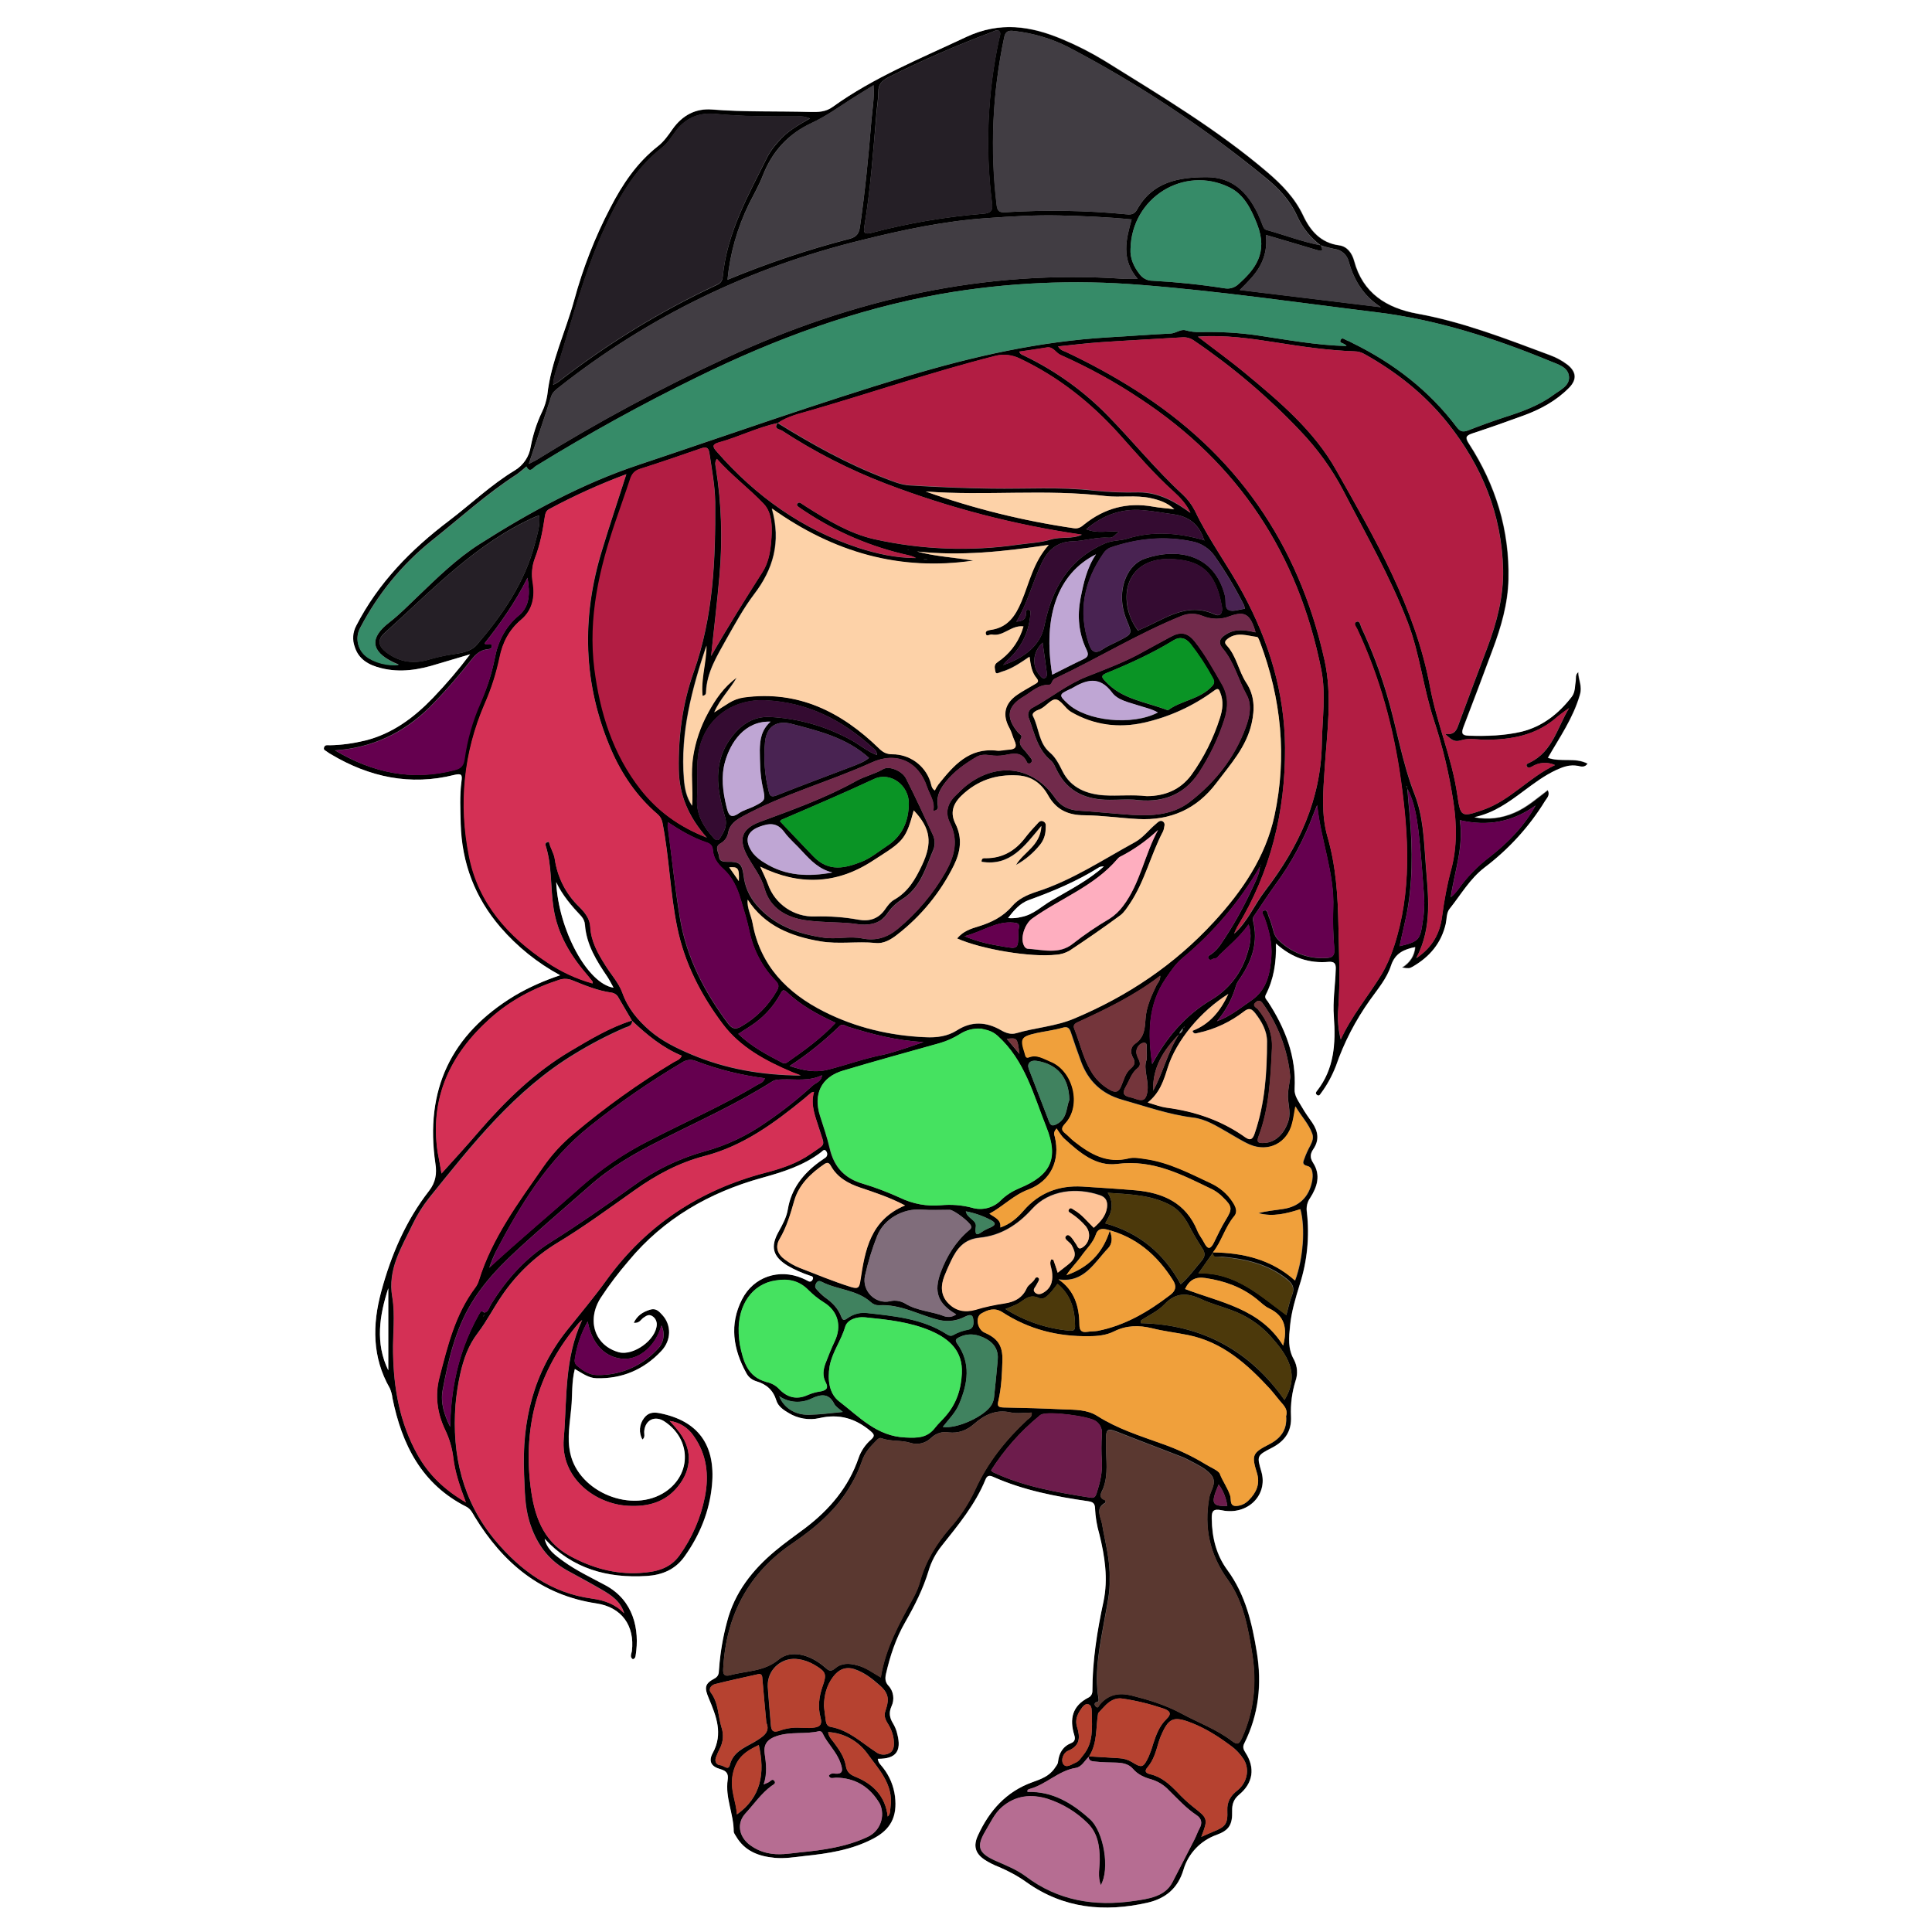 <?xml version="1.0" encoding="utf-8"?>
<!-- Generator: Adobe Illustrator 24.1.0, SVG Export Plug-In . SVG Version: 6.00 Build 0)  -->
<svg version="1.1" baseProfile="tiny" id="图层_1"
	 xmlns="http://www.w3.org/2000/svg" xmlns:xlink="http://www.w3.org/1999/xlink" x="0px" y="0px" viewBox="0 0 1024 1024"
	 xml:space="preserve">
<rect x="0" y="0" width="1024" height="1024" fill="#808080" stroke="none"/>
<g id="图层_1_1_">
	<path d="M750,502c-5.9,1.1-10.7,3.2-12.8,9.8c-2.2,6.8-7,12.4-11.2,18.3c-7.6,10.7-13.7,22.4-18,34.9c-2,5.1-4.6,10-7.9,14.4
		c-0.5,0.7-1.1,1.9-2.3,0.8c-0.9-0.8-0.2-1.6,0.3-2.2c9-11.6,9.8-25,8.8-39c-0.7-8.5,0.8-17,1-25.5c0.1-2.7-0.7-3.9-3.7-3.7
		c-10.3,0.9-19.4-2-28-9.7c0.3,10.1-1.2,19-5.4,27.2c-0.8,1.6,0.4,2.5,1.1,3.5c9.2,14.1,15.2,29.2,14.2,46.4
		c-0.2,3.7,2.2,6.6,3.9,9.6s3.6,5.6,5.5,8.3c3.1,4.6,3.8,9.2,0.5,14c-1.6,2.4-1.9,4.4-0.1,7.2c4.2,6.5,2.2,12.8-1.6,18.7
		c-1.5,2.1-2.1,4.8-1.7,7.4c1.5,12.9,0.2,26.1-3.8,38.5c-2.2,7.2-4.4,14.3-5.1,21.8c-0.6,6.1-1.3,12.1,2.1,18
		c1.8,3.5,2.1,7.5,0.8,11.2c-1.9,6.1-2.7,12.4-2.4,18.7c0.4,8-3.2,13.2-10.2,16.8c-8,4.1-7.9,4.3-5.5,12.6
		c3.6,12.4-7.3,23.3-20.9,20.5c-4.7-1-5.5,0.4-5.4,4.4c0.1,10,2.4,19.3,8.3,27.3c9.6,13.1,13.1,28.2,15.6,43.7
		c2.7,16.7,1,32.9-6.7,48.2c-1,2-0.3,3.3,0.7,4.9c5.2,8,4,16.1-3.4,22.2c-2.9,2.4-3.8,5.1-3.7,8.7c0.2,7.3-1.7,10.2-8.2,12.6
		c-8.5,3-15.1,9.9-17.6,18.5c-3,10-9.6,15.3-19.2,17.5c-22.7,5.1-44.3,3.1-63.9-10.8c-4.6-3.3-9.6-6-14.8-8.2
		c-2.6-1-5.2-2.3-7.5-3.8c-5.1-3.4-6.1-7.5-3.5-13c6-13,14.9-23.1,28.8-28.1c4.4-1.6,8.9-3.1,11.8-7.4c0.7-1.1,1.7-2.1,1.8-3.4
		c0.5-4.7,2.6-8.2,7.1-10c1.9-0.8,2.1-2.3,1.5-4.2c-2.6-8.5-1.1-15.4,7.4-19.8c1.4-0.6,2.2-2,2.2-3.5c0-16,2.5-31.8,5.9-47.5
		c2.5-12,0.7-23.9-2.2-35.6c-1.3-4.5-2.1-9.1-2.3-13.8c-0.1-2.5-1-3.3-3.5-3.7c-17.3-2.5-34.5-5.8-50.6-13c-2-0.9-3.1-0.5-3.9,1.4
		c-5.4,13.3-14.5,24.2-23.3,35.3c-3.1,3.9-5.5,8.4-6.9,13.2c-2.9,9.6-7.4,18.5-12.4,27.2s-8,17.9-10.2,27.5c-0.5,2.3-0.4,4.2,1.2,6
		c2.9,3,3.5,7.5,1.7,11.2c-1.4,3.2-1,6,0.9,9c1,1.7,1.8,3.6,2.2,5.5c2.4,9.2-0.7,13.3-10.3,13.2c0.2,2.2,1.8,3.4,2.9,4.9
		c3.4,4.4,5.5,9.5,6.2,15c1.3,10.7-2.2,17.6-11.7,22.5c-11.3,5.9-23.6,7.8-36.1,9.1c-5.3,0.6-10.6,1.5-15.9,1
		c-8.5-0.8-15.9-3.5-20.5-11.3c-0.5-0.9-1.3-1.8-1.3-2.7c0-9.2-4.6-18-3.2-27.3c0.5-3.4-0.7-4.8-3.8-5.7c-5-1.4-6.5-4.2-4.1-8.6
		c5.6-10.2,1.8-19.6-2.1-28.9c-2.3-5.5-2.4-7.7,2.9-10.5c2.3-1.2,2.4-2.8,2.5-4.8c0.6-8.5,2-16.9,4.2-25.1
		c4-15.7,13.5-27.7,25.6-37.8c5.1-4.3,10.6-8.1,15.9-12.1c12.9-9.8,23-21.7,28.3-37.2c1.3-3.8,3.7-7.2,6.7-9.8
		c2.1-1.9,1.5-2.8-0.5-4.5c-7.9-6.6-16.5-9.2-26.9-6.8c-5.6,1.3-11.5,0.3-16.4-2.7c-2.8-1.6-5.6-3.6-6.5-6.6
		c-1.7-5.5-5.2-8.6-10.6-10.2c-2.3-0.7-4.2-2.2-5.3-4.3c-7-12.7-9.1-25.8-2.3-39.1c6.1-12,19.6-16.5,32-11.2
		c0.9,0.4,1.8,0.8,2.7,1.3c1.2,0.8,2.2,0.6,2.8-0.8s-0.8-1.7-1.6-1.9c-4.1-1.4-8.1-3.1-11.8-5.3c-7.8-4.8-9.2-10-4.7-18
		c2.1-3.8,4.2-7.6,4.9-11.9c1.8-10.9,8.1-18.8,16.7-25.1c1.1-0.8,2.2-1.5,3.3-2.3c1-0.8,1.1-2.2,0.4-3.2c-1-1.7-2-0.2-2.8,0.4
		c-9.4,7.1-20.2,10.5-31.4,13.6c-27.8,7.7-52,21.6-70.5,43.9c-5.4,6.3-10.4,12.8-14.9,19.7c-7.6,12-3.1,25.3,9.6,28.8
		c7.7,2.1,19.8-6.6,20.1-14.6c0.1-1.9-0.9-3.7-2.5-4.6c-1.8-1.1-3.1,0-4.5,0.9s-2.1,3.1-5.2,2.7c1.9-3.9,4.8-5.7,8.5-6.9
		c3.4-1.1,5,1,6.7,2.8c4.8,5.2,4.9,13.3-0.6,19.1c-9.2,9.8-20.8,14.8-34.4,14.4c-4.1-0.1-7.4-2.6-11.4-4.9c-1.8,7-1.2,14-1.9,20.8
		c-0.7,7.9-2.3,15.8-0.5,23.9c4.5,20.7,32.9,32.2,50.5,20.3c13.9-9.5,13.5-27.9-0.6-37.2c-5-3.3-10.1-0.9-10.7,5
		c-0.2,1.5,0.7,3.3-1,4.6c-2-3.6-1.7-8,0.8-11.3c2.1-2.9,4.7-3.4,8.3-2.7c20.3,4,29.8,16.7,27.8,38.1c-1.3,13.9-6.4,26.4-14.5,37.8
		c-5,7.1-12.1,9.9-20.1,10.4c-20.9,1.3-39.6-3.9-54.2-19.9l-1.2-0.9c-0.3-0.7-0.6-1.3-0.9-2c-0.4,0-0.5-0.1-0.1-0.3l0.1,0.4l1,1.9
		l1.2,0.9c1.1,5.7,5.5,8.9,9.8,12c7,5.1,14.9,8.8,22.5,12.9c14.9,8,18.2,23.4,16,37.2c-0.1,0.8-0.3,1.7-1.5,2
		c-1.8-1.2-0.7-2.9-0.5-4.3c1.6-13.5-5.4-23.3-18.9-25.3c-29.3-4.4-49.5-21.5-64.4-45.9c-1.2-2-2.1-4.1-4.4-5.3
		c-23.7-12-34.2-33-39.2-57.7c-0.2-1.8-0.7-3.6-1.4-5.2c-9.4-16.4-9.3-33.7-4.6-51.3c5.2-19.3,13-37.5,25.3-53.3
		c3.6-4.6,4.1-9.3,3.4-14.4c-5.7-39,8.1-68.5,41.9-89c7.6-4.5,15.8-8.1,24.2-10.9c-12-6.5-22.7-15.1-31.6-25.4
		c-13.6-15.8-20.5-34.1-21.1-54.8c-0.2-7.5-0.6-15,0.4-22.5c0.5-3.5,0.1-4.4-3.7-3.5c-23.4,5.9-45.2,1.2-65.6-11
		c-0.6-0.3-1.1-0.7-1.7-1.1c-0.9-0.7-2.4-1-1.9-2.5s1.9-1.1,3-1.1c6.3-0.1,12.6-1,18.8-2.5c14.4-3.6,25.8-12.1,35.9-22.6
		c7-7.3,13.6-15,19.7-23.1c-6.6,2-11.9,3.5-17.2,5.1c-9.8,3.1-19.8,4.8-30,2.2c-6.4-1.6-11.9-4.5-14-11.4c-1.3-3.6-1-7.6,0.9-11
		c11.7-22.8,29.1-40.5,49.2-55.7c11.7-8.9,22.3-19.1,34.9-26.7c4.5-2.7,7.6-7.3,8.4-12.5c1.2-6.4,3.2-12.6,6-18.4
		c1.4-2.8,2.3-5.9,2.8-9c1.9-17.6,9.7-33.6,14.3-50.4c4.6-16.9,11-33.3,19.1-48.8c6.4-12.4,14-23.8,25.2-32.6
		c3.2-2.5,5.5-5.8,7.8-9.1c5.1-7.2,12.1-11.1,20.9-10.4c17.3,1.4,34.6,0.8,52,1.3c4.5,0.1,8.3,0,12-2.7c21.8-15.6,46.5-25.6,70.6-37
		c17.9-8.4,34.3-5.9,51.1,1.2c7.7,3.2,15.1,7,22.2,11.3c29.7,18.5,59.8,36.4,86.5,59.2c7.7,6.6,14.5,13.6,18.9,22.9
		c3.8,8.1,9.3,14.5,19.1,15.8c4.3,0.6,6.8,4.2,7.9,8.2c4.6,17.2,17.2,25,33.4,28c24.4,4.4,47.3,13.4,70.4,22c3.3,1.2,6.4,2.9,9.2,5
		c4.8,3.8,5.2,7.9,0.9,12.3c-6.8,6.9-15.1,11.4-24.1,14.7s-17.8,6.4-26.9,9.4c-3.6,1.2-4.3,2.1-2,5.6c14.1,21.8,21.5,45.6,20.9,71.8
		c-0.3,13-3.9,25.3-8.4,37.3c-5.1,13.7-10.2,27.4-15.5,41.1c-1.2,3.2-0.7,4.4,2.9,4.5c9.4,0.3,18.7,0,27.8-2.1
		c11.1-2.7,19.7-9.5,26.6-18.4c2-2.5,1.7-5.7,2.2-8.6c0.2-1.5-0.3-3.3,1.4-4.6c0,4.1,2.3,7.3,0.8,12.2
		c-3.6,12.3-10.7,22.4-16.9,33.2c6.8,2.5,14.3-0.4,21,3.1c-1.2,2.4-3.3,1.6-4.8,1.3c-4.2-0.8-7.8,0.5-11.5,2.2
		c-6.2,2.9-11.7,7-17.2,11.1c-7.9,5.9-15.8,11.7-26.2,13.9c7.1,1.4,14.5,0.5,21.1-2.4c6.6-2.8,12-7.6,17.8-12
		c1.4,2.8-0.5,4.3-1.4,5.8c-8.4,13.7-19.3,25.6-32.1,35.3c-7.8,6-12.6,14.5-18.6,22c-1.5,1.9-1.4,5-1.9,7.6
		c-2.3,10.4-8.6,17.8-17.7,23c-1.6,0.9-1.9,0.9-5.6,0.4c4.3-2.7,6.6-6.3,7-10.9l0.2-0.1H750z M630,542c-0.3,0.4-0.7,0.8-1,1.1
		l-1,0.9l-1.1,0.9c-0.7,1-1.8,1.8-1.8,3.1c-8.3,8.3-14.3,17.7-13.9,30l-0.2,0.1h0.2c5.4-9.7,7.7-20.8,13.9-30.2
		c1.3-0.5,2.1-1.8,1.8-3.2c0.5,0.1,1-0.2,1.1-0.7c0-0.1,0-0.1,0-0.2l1-0.9L630,542l0.4-0.1L630,542z M632,274.1l0.1,0.2L632,274.1
		c-0.3-0.8-0.7-1.5-1-2.1c-2-4.5-5.3-8.1-8.8-11.3c-10.6-9.5-19.8-20.3-29.2-30.8c-14.9-16.5-32-30.1-52.2-39.7
		c-4.1-2.1-8.9-2.7-13.4-1.5c-33.2,8.4-65.7,19.6-98.6,29.1c-5.6,1.6-11.5,3-16.5,6.4c-10.8,2.3-20.6,7.4-31.2,10.3
		c-3.6,1-3.6,2.3-1.2,4.9c20.6,23.6,45.2,41.2,75.1,51c9.9,3.2,20,5.4,30.5,5.4c-1.3-0.7-2.7-1.2-4.1-1.5
		c-19.4-4.3-37.8-12.1-54.3-23c-1.2-0.8-2.5-1.6-3.7-2.5c-0.6-0.5-1.5-1-0.6-2c0.6-0.6,1.2-0.4,1.8,0c1,0.6,1.9,1.3,2.9,1.9
		c11.3,7.1,22.7,14.1,35.9,17.1c25.1,5.6,51,6.6,76.4,2.9c5.8-0.8,11.7-1,17.2-2.7s11.1,0,16.5-2.6c-35.5-5.1-70.4-14.2-103.9-27
		c-19.3-7.4-37.7-16.8-55-28.1c-1.2-0.8-4.8-0.9-2.4-4c18.1,11.2,36.7,21.6,56.6,29.2c4.3,1.6,8.5,3.5,13.3,3.8
		c14.5,0.9,28.9,1.5,43.4,1.7c18.1,0.3,36.3-1,54.4,1.1c7.8,0.8,15.6,1.1,23.5,0.9c10.7,0,19.4,4.9,27.7,11L632,274.1z M256,697.9
		c1-0.5,0.6-1.4,0.8-2.2c2.1-0.5,2.4-2.6,3.3-4.1c8.2-13.4,18.5-24.9,31.9-33.3c14.8-9.3,29.1-19.3,43.3-29.5
		c11.6-8.5,24.6-14.8,38.4-18.6c11.6-3.2,22.5-8.4,32.3-15.3c8.7-5.9,16.9-12.4,24.7-19.5c1.6-1.5,4.6-2,5-5.5c-7,3.3-14,2-20.9,2.2
		c-2,0.1-3.9,0-5.7,1.2c-18.8,11.9-39,20.9-58.7,30.9c-13.6,6.8-26.7,14.3-38.1,24.5c-9.5,8.4-19.1,16.6-28.5,25
		c-12.5,11.2-25.1,22.3-33.9,36.9c-8.6,14.2-12.3,30.1-15.3,46.1c-1.3,6.8,0.9,13.4,4,19.6c0.1-8.4,0.9-16.7,2.5-24.9
		c2.3-12.1,6.6-23.8,12.6-34.5c1.3-2.3,1.3-2.3,3.3-1L256,697.9l-0.2,0.2L256,697.9z M413,740L413,740c2.3,6,8.2,10,15.7,9.9
		c5.9-0.1,11.7-0.9,18-1.5c-1.9-1.7-3.8-2.8-4.6-4.5c-2.9-5.7-7.2-4.8-11.6-2.8C424.9,744,418.2,743.6,413,740z M438.9,918
		L438.9,918c0.2,2.3,1.8,3.9,3.1,5.6c2.8,3.8,5.5,7.6,6.3,12.3c0.5,3.1,2,4.6,5,5.8c9.4,3.8,16,10.3,17.2,21.1
		c1.6-1.4,1.2-3.3,1.5-5.1c1.7-12.1-6.6-20.3-12.6-28.7C454.5,922.5,447.1,918.5,438.9,918L438.9,918z M745.9,418
		c0-0.5,0-0.9-0.1-1.4l-0.5,0.1L745.9,418c0.3,2.8,0.4,5.6,0.7,8.4c1.8,17.7,2.5,35.4-0.2,53.2c-1.1,7.3-3.1,14.5-4.6,21.9
		c10-2.4,10.9-3.3,12.2-12.5c0.8-4.6,1.1-9.3,0.8-13.9c-0.9-11.6-1.6-23.2-3-34.8C750.8,432.8,749.7,425.1,745.9,418L745.9,418z
		 M813.9,426.9c-12,8.6-25.2,11.3-40.2,7.8c2.2,14.3-2.9,27.4-4.8,40.9c1.6-1.3,2.9-2.8,4.1-4.4c4.7-6.6,10.4-12.4,16.8-17.2
		C799.4,446.5,807.9,437.8,813.9,426.9L813.9,426.9L813.9,426.9z M582,908.1L582,908.1c-1.3,7.7-0.2,15.9-4.9,23
		c-2.3,2.1-3.8,5.5-7.1,6c-9.1,1.5-15.5,8.7-24.2,11.1c-0.7,0.2-1.6,0.4-1.2,1.6c13.3-0.4,23.7,6,33,14.4c7.5,6.7,10.7,26.7,5.8,35
		c-1.8-4.6-0.6-9.1-0.6-13.4c0-7.2-1-14.1-6.4-19.4c-5.9-5.9-13.2-10.3-21.1-12.9c-8.8-2.7-17.1-1.9-24.4,4.4c-4,3.5-6,8.3-8.7,12.7
		c-4.8,8.1-3.7,11.5,5,15.5c5.6,2.5,11.4,4.7,16.4,8.4c17.1,13,36.6,16.1,57.3,13.1c7.7-1.1,16.5-2.3,20.4-9.8s7.7-15,11.6-22.5
		c1.1-2.1,1.8-4.3,2.9-6.3c1.5-2.8,1-5.2-1.6-6.9c-5.6-3.7-10.1-8.7-14.8-13.3c-2.5-2.7-5.7-4.6-9.2-5.7c-3.7-1-7.1-2.5-9.8-5.6
		c-2.3-2.7-5.7-3.2-9.1-3.3s-7-0.1-10.5-0.5c-1.6-0.2-4,0-3.8-2.8l16.3,1c2.3,0.1,4.6,0.8,6.6,2c5.3,3.3,6.1,3.1,8.9-2.8
		c0.9-2.1,1.7-4.3,2.3-6.5c1.6-4.9,3.3-9.8,7.2-13.5c3.1-3,1.5-4.4-1.5-5.5c-7.1-2.4-14.3-4.2-21.7-5.3c-3.9-0.7-7.1,1.3-9.7,4.1
		C584.2,905.6,583.1,906.8,582,908.1z M603.2,334.3c0.4-0.3,0.9-0.5,1.3-0.7c12.6-5.2,24.2-14.8,39.3-7.9c3.1,1.4,4.4-1.1,3.8-4.2
		c-3.2-18.4-11.2-25-28.2-25.2c-16.2-0.2-25.2,11.2-21.5,27C598.9,327.3,600.7,331.1,603.2,334.3l-0.2-0.1L603.2,334.3z
		 M637.8,286.2l0.7,0.3l-0.4-0.6c-2.5-7.9-8-12.2-16.1-13.3c-5.4-0.7-10.9-1.8-16.3-2.2c-11.3-1-21.1,2.6-30,10.1
		c6,2.5,11.7,0.7,17.3,1.3c-1.8,1.4-2.9,3.4-5.1,3.2c-6.6-0.5-12.9,1.7-19.3,1.9c-8.6,0.2-13.5,5-16.7,12
		c-4.7,10-7.3,20.8-13.2,30.6c3.1-0.3,5.1-1.1,5.1-4.2c0-0.9-0.1-2.3,1.3-2.1s1.1,1.5,1,2.4c-0.6,8.9-4.6,17.2-11,23.3
		c-0.6,0.6-1.3,1.1-1.8,1.7s-1.1,1.2-1.6,1.9c10.6-3.6,19.7-10,21.8-20.7c4.1-20,12.9-35.4,32.2-43.8c3.9-1.7,7.9-1.3,11.8-2.5
		C610.9,281.3,624.4,282.4,637.8,286.2L637.8,286.2z M376.9,347.8c8.6-15.1,17.9-29.9,27.2-44.6c2.9-4.5,4-9.9,4.5-15.2
		c0.7-7.4,1-15.9-3.9-21c-7.8-8.2-17.1-15.1-24.8-23.8c-1.3,2-0.7,3.4-0.5,4.8c3,18.9,3.6,38.1,1.9,57.2
		C380.1,319.4,378.3,333.6,376.9,347.8c0,0.1,0,0.2,0.1,0.3c0,0.1-0.1,0.1-0.2,0.2L376.9,347.8z M668,459
		c-10.7,18.5-24.6,35-41,48.6c-3.7,3-6.2,6.8-8.9,10.7c-9.8,14.1-9.7,29.8-7.4,45.7c7.5-13.9,17.3-25.7,31.4-34.1
		c9.3-5.5,16.1-14.4,19.1-24.8c1.4-4.6,2.5-9.4,0.6-15.1c-4.7,6.5-10.2,11.1-15.3,16c-0.8,0.8-1.3,2-2.7,2c-1.1,0-2.2,1.6-3.2,0.2
		s0.7-1.9,1.5-2.5c1.9-1.4,3.5-3.1,4.8-5c6.3-9.2,11.8-19,16.5-29.1c1.8-4,4.2-8,4.4-12.6c0.3-0.1,1-0.1,0.5-0.8
		C668.2,458.5,668.1,458.8,668,459z M561,678c8.4,5.7,11,14.3,11.1,23.8c0,3.3,1,4.6,4.2,4.1c1.8-0.3,3.7-0.2,5.5-0.5
		c14.6-2.9,26.9-10.2,38.5-19.1c3-2.3,3.3-4.6,1.5-7.6c-8.4-13.4-19.6-23.2-35.4-27.1c-3-0.7-4.7,0.2-5.5,2.5
		c-1.5,4.6-5,7.7-7.6,11.4s-5.7,6.6-8.1,10.4c11.2-3.9,19.1-11.2,23-23.6c1.7,4,1.1,7.2-0.8,9.2C580,669.1,574.5,680.2,561,678
		l-0.2,0.2L561,678z M354.1,435.9l-0.2-0.1L354.1,435.9c-0.1,0.9-0.1,1.7-0.1,2.5c2.1,16.2,3.7,32.4,6.4,48.5
		c3.5,20.8,13,39,25.5,55.7c2.3,3.1,4.4,3.1,7.4,1.2c7.7-4.5,14-10.9,18.4-18.6c1.3-2.3,1.1-3.5-0.7-5.4c-6.9-7.1-11.6-16-13.7-25.6
		c-1.2-5.9-3-11.6-4.7-17.3c-1.8-6.2-4.5-12-9.3-16.3c-3.2-2.9-5.2-5.9-5.5-10c-0.2-2.4-1.4-3.4-3.6-4.1
		C367.1,444,360.5,440.1,354.1,435.9z M234,622c6.6-7.3,13.2-14.5,19.6-22c14.3-16.6,29.9-31.8,48.9-43
		c10.4-6.2,20.8-12.5,32.5-16.1c0.2,2.8-2.1,3.1-3.9,3.8c-9.2,4-18,8.6-26.5,13.8c-31.9,19.3-54.4,48.1-77.3,76.5
		c-3.4,4.3-6.3,9-8.7,14c-5.8,12.2-13.3,23.6-10.7,38.5c1.6,9.6,0.2,19.6,0.4,29.4c0.3,18.8,3.5,37,12.8,53.8
		c5.9,10.7,14.3,18.8,25.8,25.5c-3.2-8.5-5.8-16-6.7-23.9c-0.6-5.1-2.1-10.1-4.4-14.7c-4.1-8.8-5.4-18.2-2.9-27.7
		c4.3-16.6,8.3-33.3,18.9-47.4c0.9-1.2,1.6-2.6,2-4c7-22.5,20.9-41.1,34.1-60.1c4.6-6.6,10-12.5,16.2-17.6
		c16.6-14,34.2-26.6,52.8-37.8c1.5-0.9,3.4-1.3,4.4-3.5c-10.2-4.2-18.5-11.1-26.3-18.5c-2.4-4.2-4.9-8.3-7.3-12.5
		c-0.7-1.3-2.1-2.2-3.6-2.4c-7.1-1-13.8-3.7-20.4-6.4c-2.3-1-4.8-1.2-7.2-0.4c-13.6,4.4-26.1,11-36.8,20.6
		c-21,18.9-31.9,41.9-27.7,70.7C232.7,614.5,233.4,618.2,234,622z M642.8,663.8c16.2,0.2,31.2,3.7,43.7,14.9
		c4.3-11.5,5.5-28,2.8-37.8c-7.2,2.3-14.5,4.2-22.2,2.1c4.3-1.2,8.7-1.5,13-2.2c8.5-1.2,13.8-6.4,15.4-14.7c0.6-3,0.5-7.3-2.2-8
		c-3.7-0.9-2.3-2.6-1.8-4.2c0.8-2.3,1.9-4.6,3.1-6.8c1-2,1.8-4,1-6.2c-1.9-5.3-5.8-9.2-8.9-14.5c-0.7,3.7-1,6.3-1.7,8.9
		c-2.7,10.5-12.6,15.5-22.5,11.3c-4.1-1.8-7.9-4.3-11.8-6.5c-5.8-3.3-11.5-7-18.3-7.8c-13-1.6-25.2-6-37.7-9.5
		c-10.8-3.1-17.9-9.9-21.7-20.3c-1.9-5.2-3.7-10.3-5.4-15.5c-0.8-2.2-1.7-3.1-4.4-2.3c-4.5,1.3-9.1,1.8-13.7,2.8
		c-8.3,1.9-8.8,2.8-6.2,10.9c0.3,1.1,0.5,2.6,2.1,2c4.3-1.7,7.7,0.7,11.4,2.2c12.2,4.8,16.8,23.3,7.9,32.8c-2.3,2.5-2,3.6,0.1,5.3
		c1.7,1.4,3.1,3,4.8,4.3c8.5,6.7,17.3,11.8,28.9,8.9c2.8-0.7,5.9,0,8.9,0.4c12.4,1.8,23.4,7.6,34.5,12.8c4.7,2.2,8.8,5.6,11.6,10
		c1.5,2.3,2.8,5,0.8,7.4c-4.9,5.8-6.6,13.4-11.3,19.3l-7.8,11.1c19.7-0.6,32.5,11.8,46.6,22.1c1.1-4,1.8-7.5,3.1-10.7
		c1.5-3.8,0.2-6-2.7-8.4c-10.2-8.2-22.3-10.7-34.8-11.9C645.4,666,642.8,667.2,642.8,663.8L642.8,663.8z M654.1,495
		c7.2-6.4,10.8-15.5,16.6-23c17.6-23,29.4-48.1,29.9-77.8c0.2-13.1,2.3-26.2-0.3-39.3c-12.2-61.2-43.8-109.3-96.1-143.6
		c-13.3-8.9-27.4-16.6-42-23.1c-2.6-1.1-3.9-4.6-7.4-4c-4.8,0.8-9.7,1.5-14.6,2.2c0.7,1.7,2,1.8,2.9,2.3c16.4,7.9,31.3,18.6,44,31.6
		c13.4,13.7,25.5,28.7,39.6,41.7c2.7,2.5,4.9,5.4,6.6,8.7c7.3,15.4,17.6,29.1,25.6,44c13.7,25.4,22,52.4,22.2,81.5
		c0.2,34-7.6,65.9-25.4,95.2C655.1,492.6,654.6,493.8,654.1,495L654.1,495z M700,130c2,3.7-0.1,3.1-2.4,2.4
		c-8.7-2.6-17.4-5.2-26.7-7.9c0.8,5.6-0.3,11.4-3,16.3c-2.6,4.8-6.5,8.6-10.8,12.9l74.8,9.1c-9.1-5.9-14.2-14.1-17-24.1
		c-0.9-3.7-4-6.4-7.8-6.8C704.7,131.4,702.3,130.8,700,130c-5.4-4-9.6-9.3-12.4-15.4c-3.7-8.3-9.7-14.7-16.6-20.3
		C638.6,67.7,603.5,44.5,566.3,25c-9-4.6-18.9-7.5-29-8.6c-3.1-0.4-4.5,0.4-5.1,3.6c-6.2,29.2-7.5,59.3-3.9,88.9
		c0.4,3,1.5,3.8,4.5,3.6c21.5-1.3,43-1,64.4,1.1c2.6,0.3,4.2-0.2,5.6-2.7c8.1-14.5,21.9-17,36.8-17c13.6,0,21.6,8,27.1,19.4
		c0.9,1.9,1.7,4,2.5,6c0.4,1.1,0.8,2.2,2.1,2.6C680.8,124.5,690.2,128.2,700,130z M330.9,855.1l0.2,0.1L330.9,855.1
		c-1.9-6.4-6.9-9.7-12.1-12.7c-6-3.5-12.2-6.8-18.4-10.2c-10.3-5.8-16.4-14.7-19.8-25.9c-2.5-8.2-2.4-16.7-2.8-25.1
		c-1.2-28.1,5-53.9,22.8-76.2c7.1-8.9,14.4-17.5,21-26.7c21.1-29.1,49.3-47.6,83.9-56.7c8.6-2.2,17-5,24.3-10.1
		c8.2-5.8,7.5-3.4,4.5-13c-2-6.4-5-12.6-2.9-19.8c-0.5,0.1-0.9,0.2-1.4,0.4c-1.3,1-2.5,2.1-3.8,3.2c-15.9,13-32.4,25.1-52.8,30.4
		c-13.5,3.5-25.6,10-37,18.1c-13.6,9.6-27,19.5-41.3,28.1c-11.6,7.1-21.5,16.6-29.1,27.8c-4.4,6.4-8,13.5-12.7,19.7
		c-5.1,6.6-7.6,13.9-9.4,21.8c-1.2,5.4-2,10.8-2.5,16.3c-2,26.6,3.7,51.1,21,71.9c13.5,16.1,29.8,28,51.4,30.9
		C320.4,848.2,326.4,850.3,330.9,855.1z M280,246c1.3-0.7,2.7-1.3,4-2c32.6-20.2,66.3-38.3,101.1-54.4
		c66.9-31,136.7-46.9,210.8-41.8c2,0.1,4.1,0,7.1,0c-8.9-10.3-6.2-20.9-3.2-31.5c-13.1-1.3-25.7-1.8-38.4-2.1s-25.5,0.5-38.2,1.4
		c-22.5,1.5-44.5,6.2-66.3,11.6c-59.3,14.5-113,40.4-160.8,78.2c-1.6,1.3-3.2,2.4-4,4.8c-3.8,12-7.9,23.9-11.9,35.8l-1.1,1.1
		c-1.6,1.4-3.3,2.8-5,4.1c-16.3,10.5-30.6,23.6-45.7,35.6c-15.5,12.5-28.2,28.1-37.4,45.7c-2.9,5.1-1.6,11.6,3,15.2
		c4.1,3.4,11.7,5.3,17.4,4.5c-1-0.4-1.9-0.8-2.8-1.2c-12.1-5.8-12.9-12.9-2.2-21.1c5.4-4.2,10.2-9.1,15.1-13.8
		c10.3-9.9,20.6-20,32.7-27.7c26.7-17,54.5-32.1,84.6-42.1c47.3-15.8,94.3-32.5,142.1-46.9c35-10.5,70.1-18.4,106.5-20.6
		c11-0.6,21.9-1.5,32.9-2c3-0.1,5.6-2.6,8.2-1.7c2.5,0.7,5.2,1,7.8,0.9c10.2-0.2,20.3,0.3,30.4,1.8c15.5,2.3,31,5.2,47,5.6
		c-0.3-0.4-0.7-0.8-1.1-1c-0.9-0.6-2.8-0.7-2.1-2.1c0.8-1.9,2.3-0.2,3.4,0.1c0.9,0.3,1.8,0.8,2.7,1.3c21.9,10.7,40.8,25.2,55.5,44.7
		c1.7,2.2,3.1,2.8,5.8,1.8c6.2-2.4,12.5-4.7,18.8-6.8c9.4-3,18.7-6.2,26.7-12.1c3.5-2.6,8.7-4.8,8.2-9.8s-5.9-6.4-10-8.1
		c-29.6-12.2-60-22-91.9-25.9c-41.6-5.1-83.1-11.2-125-14.5c-35.4-2.9-71-1.3-106,4.8c-45.3,8.1-87.9,23.8-129,44
		c-29.3,14.3-57.9,30.1-85.7,47.2c-1.4,0.9-3.2,4-5,0.2L280,246z M396.2,476.9H396H396.2c-0.4,4.5,1.9,8.4,2.7,12.6
		c4.1,22.5,18.4,36.9,37.8,46.7c16.8,8.5,35,12.8,53.8,13.6c5.8,0.3,11.7-0.4,16.8-3.7c7.7-4.9,15.4-4.5,23.1-0.1
		c2.6,1.5,5.3,2.5,8.1,1.7c10.2-3,21-3.6,30.9-7.8c28.3-12,53.3-28.8,74.1-51.4c14.9-16.2,27.3-34.3,32-56.2
		c6.7-31.2,3.6-61.9-7.6-91.8c-0.4-1-1-2.8-1.6-2.9c-5.2-0.6-10.4-2.8-15.4,0.8c-1.5,1.1-2.2,2.1-0.8,3.6
		c5.3,5.6,6.3,13.5,10.4,19.8c4.5,6.8,4.6,14,2.9,21.6c-2.8,12.5-11.2,21.6-18.6,31.5c-10.5,14-24.5,20.1-41.6,19.2
		c-9.5-0.5-18.9-1.9-28.4-2c-8.7,0-15-2.9-19.3-10.6c-3.4-6.1-8.6-10.1-16-10.5c-11.6-0.7-21.5,2.6-30,10.8
		c-4.6,4.5-5.9,9.2-3.1,14.8c3.8,7.6,2.7,14.8-0.8,22c-7.1,14.4-17.4,27-30.1,36.8c-3.3,2.6-7.2,4.9-11.4,4.4
		c-9.8-1-19.6,0.8-29.4-0.9C419.1,496.5,405.2,490.9,396.2,476.9z M332,251.3c-14,5.2-27.7,11.4-40.9,18.5c-1.8,1-2,2.4-2.3,4.1
		c-1.1,7.4-2.5,14.8-5.2,21.8c-1.6,4.2-2,8.7-1.1,13.1c1.2,7.4-0.1,14.5-6.2,19.6c-6.3,5.3-9.8,12-11.4,20
		c-1.8,8.5-4.4,16.7-7.9,24.6c-11.2,26-13.8,53.1-8.3,80.7c4.9,25,20.8,42.7,41.5,56.4c7.3,4.9,15.4,8.7,24,11.1
		c-0.1-0.6-0.1-0.8-0.1-0.9c-0.8-1-1.7-2.1-2.5-3.1c-9.1-10.5-16.1-22-18.2-36c-1.7-11-0.7-22.3-4.2-33.1c-0.2-0.8,0-1.7,1.8-1.8
		c0.6,3.1,2.7,6.1,3.1,9.2c1.4,9.6,5.9,18.5,12.9,25.2c3,3,5.7,6.4,5.9,10.7c0.4,7.7,4,14,7.9,20.2c3,4.9,7.2,9.4,9.1,14.7
		c2.9,8.2,8.1,14.4,14.4,19.9c6.6,5.7,14.3,9.4,22.3,12.8c18.1,7.6,36.8,10.9,57.9,11.1c-2.4-0.9-3.5-1.3-4.5-1.7
		c-14.1-6-27.5-13.1-36.9-25.6c-11.5-15.3-20.2-32.1-24.1-51.1c-3.8-18.3-4.2-37-7.8-55.3c-0.3-1.9-1.3-3.7-2.8-4.9
		c-10.9-9.4-18.9-21.1-24.5-34.2c-14.9-34.7-15.8-70-4.7-105.9C323.2,278.1,327.6,265.2,332,251.3z M710.6,551
		c5.7-12.5,14.5-22.9,21.5-34.3c2.8-4.7,5-9.8,6.7-15c9.5-29,7.8-58.5,3.7-88c-3.9-27.9-11.2-54.7-23.2-80.3c-0.5-1.1-2.3-3-0.3-3.8
		c1.7-0.7,2,1.8,2.5,3c5.4,11.5,9.9,23.3,13.5,35.4c5.3,17.6,8,35.9,14.8,53.2c4.5,11.6,4.9,24.1,5.8,36.4c1.2,16.6,3.9,33.4-5,50.3
		c8.9-5.9,12.6-13.5,13.7-22.2c1.1-8.3,2.6-16.6,4.8-24.7c3.2-12,3-24,1.2-36.2c-2.2-14.5-5.6-28.8-10.2-42.8
		c-5.7-17.1-7.5-35.2-13.9-52c-9.3-24.3-22.3-46.9-34.2-69.9c-6.1-11.7-13.9-22.4-23-31.9c-16.9-17.8-35.6-33.7-55.9-47.5
		c-1.9-1.4-4.2-2.1-6.5-1.9c-14.5,0.9-28.9,1.6-43.4,2.6c-7.4,0.5-14.7,1.4-22.4,2.2c1.3,2.2,3.1,2.4,4.5,3.1
		c12.5,5.9,24.6,12.5,36.3,19.9c53.5,33.7,86.7,81.6,100.4,143.2c4.3,19.3,1.3,38.5,0.1,57.6c-0.8,12.2-1.9,24.3,1.5,36.1
		c4.5,15.5,5.5,31.3,5.8,47.4c0.3,14.7,1,29.3-0.1,43.9C708.8,540.3,709.3,545.8,710.6,551z M542.3,332c-6.5-0.8-10.6,5.6-16.8,4.3
		c-1.1-0.2-2.9,1.5-3.2-0.6c-0.2-1.5,1.8-1.7,3.1-1.9c8.7-1.4,12.7-7.5,15.8-14.9c4.2-9.9,6.2-20.8,14.5-30.1
		c-24,3.6-46.8,6-69.8,3.5c9.8,2.7,19.9,3.1,29.8,4.9c-38.9,5.7-74-4.3-106.7-27.6c5,17.8,0.7,32.2-9.4,45.4
		c-5.6,7.4-10.1,15.7-14.7,23.8c-4.9,8.9-10.4,17.5-10.8,28.1c0,0.7-0.1,1.7-1.9,2c-0.9-9.1,2.1-17.7,2.1-26.6
		c-7.7,23-13.9,46.2-11.9,70.7c0.4,4.7,1.2,9.4,4.3,14.1c0.5-9.1-0.8-17.5,0.5-25.8c1.3-8.2,4-16.2,8-23.5
		c3.9-7.2,8.4-13.8,15.2-18.7c-3.5,6.2-8.8,11.2-11.9,18.4c3-1.9,5.3-3.5,7.8-5c2.4-1.5,5.1-2.5,7.9-2.9
		c28.7-3.9,51.6,7.6,71.5,26.9c2.2,2.2,4.1,3.2,7.2,3.2c9.1,0,17.2,5.8,20.1,14.4c0.6,1.6,0.5,3.6,2.4,4.8c0.5-1.1,1.2-2.2,1.9-3.2
		c8-10,16.3-19.7,31.1-17.9c1.9,0.2,4-0.4,6-0.5c3.6-0.2,4.9-1.3,3.1-5.1c-0.9-2-1.4-4.3-2.5-6.3c-4-7.1-2.6-13.2,4.2-17.8
		c2.9-2,6-3.6,9-5.4c1.3-0.8,2.8-1.3,1.2-3.3c-2.7-3.1-3.2-7.1-3.8-11.4c-4.9,3.3-9.4,6.5-14.8,8c-1.1,0.3-3,1.7-3.3-0.1
		c-0.2-1.2-0.9-3.2,0.5-4.5c0.9-0.8,1.9-1.4,2.8-2.1C536.4,345,540.4,338.9,542.3,332z M634.9,178.4c8.9,6.9,17.3,12.9,25.2,19.5
		c18.1,15,36.3,30.4,48,51.1c20.7,36.6,42,72.9,49.9,115.3c3.6,19.2,11.6,37.5,14.4,57c1.7,11.8,2.1,12,13.8,7.9
		c14.3-5,24.1-17.1,38-23.7c-4-1.8-8.5-1.5-12.2,0.8c-0.9,0.5-2.1,1-2.7-0.1c-0.7-1.3,0.7-1.6,1.5-2c12.3-5.9,14.6-18.7,20.9-28.9
		c-2.8,1.9-5.5,3.9-8,6.1c-10.3,8.3-22.4,10.5-35.1,10.7c-4.7,0.1-9.7-1.1-13.9,0.2s-5.5-0.5-8.8-3.3c5.3,0.7,6.2-2.2,7.3-5.3
		c5-13.6,10.1-27.1,15.2-40.6c5-13.3,8.6-27,8.3-41.3c-0.7-29.2-11.2-54.8-29.3-77.5c-12.1-15.2-27-27-43.9-36.5
		c-1.7-1-3.6-1.6-5.6-1.6c-14-0.5-27.8-2.5-41.6-4.7C662.8,179.4,649.4,177.4,634.9,178.4L634.9,178.4z M466.8,889
		c2.5-15.8,10.1-29.1,17.4-42.5c1.4-2.6,2.6-5.4,3.4-8.3c2.9-10.7,8.5-19.8,15.6-28.1c5.5-6.1,10-12.9,13.5-20.3
		c6.6-14.5,16.3-26.6,27.9-37.4c0.9-0.8,2.4-1.3,2.2-3.7c-3.8,0-7.7,0.7-11.3-0.1c-7.7-1.7-13.7,1.3-19.1,6c-4,3.5-8.3,5.2-13.7,4.6
		c-3.3-0.6-6.7,0.5-9.2,2.9c-2.9,2.9-7.2,3.9-11.1,2.6c-5-1.5-10.3-0.6-15.2-2.4c-1.1-0.4-1.8,0.3-2.6,1.1
		c-3.2,3.2-6.2,6.4-7.7,10.9c-1.5,4.3-3.3,8.3-5.6,12.2c-7.5,13.3-18.7,22.9-31,31.3c-23.7,16-35.5,38.4-37,66.8
		c-0.2,3.2,1,4,3.6,3.3c8.7-2.4,18-1.8,25.8-8.3c6.4-5.3,16.5-2.9,24.6,4.2c1.8,1.6,2.9,2.5,5.3,0.5c3.4-3,7.6-2.8,11.8-1.6
		C458.9,883.8,462.5,886.5,466.8,889z M588.1,837c0.3,6.7-1.3,13.4-2.5,20.1c-2.5,14.3-5.8,28.5-3.4,43.2c0.1,0.7,0.2,1.5-0.6,1.7
		c-1.7,0.4-1.8,1.5-0.8,2.5c1.2,1.2,1.6-0.5,2.1-1.1c4.5-5.3,10.1-6.4,16.7-4.8c9.1,2.3,17.8,4.9,26.4,9.5c9,4.9,18.8,8.4,27,14.7
		c3,2.3,3.8,1.3,5.2-1.6c6.5-14.3,7.9-29.2,5.5-44.5c-2.2-13.8-4.6-27.8-13-39.5c-9.5-13.2-12.7-27.5-9.8-43.5c0.7-3.9,4.5-8,1-12.1
		c-2.8-3.3-6.9-5.2-10.7-7.2c-1.3-0.7-2.6-1.4-4-2c-10.7-4.2-21.5-8.2-32.1-12.4c-9-3.6-9-3.7-8.9,6.3c0,7.5,1.3,14.9-1.4,22.3
		c-0.7,2-3.4,5,1,6.5c0.2,0.4,0.2,0.9,0.1,1.3c-5.6,2.9-2.5,7.5-1.8,11.2C585.7,817.4,588.5,826.9,588.1,837z M374.7,444
		c-9.7-11-14.7-22.5-14.9-36.2c-0.3-17.7,2-35,7.9-51.6c10.4-29.3,11.6-59.5,11.4-89.9c-0.1-8.8-1.8-17.5-3.1-26.3
		c-0.5-3.1-2-3.2-4.5-2.3c-10.7,3.7-21.4,7.4-32.1,10.8c-2.9,0.9-4.3,2.7-5.2,5.4c-2.4,7.4-5.1,14.8-7.6,22.2
		c-8.7,25.4-14.7,51.2-11.3,78.4c3,23.3,9.8,45.2,24.5,64C348.6,429.9,360,438.2,374.7,444L374.7,444z M519.7,545.3
		c-3.8-0.3-7.6,0.7-10.8,2.7c-3.3,2.1-7,3.8-10.8,4.9c-17.1,4.8-34.3,9.5-51.3,14.6c-11.6,3.4-15.9,12.5-12.2,24
		c1.8,5.7,3.8,11.4,5.1,17.2c2.3,9.8,7.9,15.9,17.6,18.7c6.7,2,13.2,4.5,19.6,7.4c6.8,3.3,14.3,4.7,21.8,4c5.5-0.5,11-0.1,16.3,1.3
		c5.5,1.7,11.6,0.1,15.6-4.1c2.8-2.7,6-4.7,9.6-6.2c16.8-6.9,21-15.8,14.3-32.5c-6.8-17-11.3-35.2-25.8-48.3
		C525.4,546.1,522.3,545.9,519.7,545.3L519.7,545.3z M681.7,750.6c0.8-2.8-0.4-4.8-2.2-6.8c-2.2-2.5-4.2-5.2-6.4-7.7
		C661,723,648,711.3,629.7,707.6c-6.4-1.3-12.8-2-19.1-3.6c-7-1.7-13.6-1.6-20.2,1.7c-4,2-8.6,2.5-13.1,2.5
		c-16.6,0.3-32-3.6-46-12.7c-4.2-2.7-7.9-1.2-11.2,0.7s-2.1,8.4,1.7,10.1c7.1,3.1,9.7,7,9.5,14.7c-0.2,7.2-0.5,14.3-2.1,21.3
		c-0.7,2.9-0.3,3.6,2.7,3.7c10.6,0.2,21.2,0.5,31.8,1c6.1,0.2,12.6,0.1,17.9,3.5c10.7,6.8,22.5,10.5,34.2,14.7
		c8,2.8,15.8,6.4,23,10.8c2.7,1.7,7,3.4,7.7,5.1c1.5,4,4.2,7.5,5.5,11.6c0.7,2-0.5,5.6,3.2,5.5c2.5-0.1,4.9-1.2,6.7-3.1
		c4-4,6.1-8.6,4.3-14.4c-2.9-9.4-2.5-10.6,6.5-15.2C679,762.4,682.3,757.7,681.7,750.6L681.7,750.6z M429.3,62.8
		c-2.1-0.9-4.4-1.3-6.6-1.1c-14.5,0.1-29,0.1-43.4-1.3c-9-0.9-16.3,2.3-21.6,9.8c-2,2.8-4,5.9-6.7,8c-15.2,11.9-24,28.2-31.7,45.4
		c-9.9,22.2-16,45.8-23.2,68.9c-1.1,3.6-2.7,7.1-2.9,11.5c1-0.5,1.9-1,2.8-1.6c26-20.2,54.3-37.5,84.1-51.4c2.1-1,2.8-2.3,3-4.5
		c2.3-23.5,13.8-43.5,24-64c1.5-2.6,3.3-5,5.3-7.2C416.9,69.8,422.9,66.5,429.3,62.8z M665.5,335.2c-2.7-9.5-5.6-11.5-13.6-8.6
		c-4.7,1.9-9.9,1.8-14.5-0.1c-3.6-1.5-7.6-1.5-11.2,0c-23.2,9.4-44.5,22.6-67.1,33.2c-1.8,0.8-1.4,3.4-3.2,3.3
		c-5.5-0.1-9.1,3.7-13.3,6.2c-8.9,5.2-9.7,11.2-2.9,19.2c0.7,0.8,2.3,1.4,1.5,2.8c-1.8,3.4,0.7,5.1,2.4,7.2c0.9,1.2,1.9,2.3,2.8,3.5
		c0.7,0.9,0.8,1.8-0.2,2.6c-0.6,0.4-1.4,0.3-1.8-0.3c-0.1-0.1-0.2-0.2-0.2-0.4c-2.7-5.7-7.4-4.4-12-3.5c-2.5,0.4-5,0.4-7.5,0
		s-5.1-0.4-7.3,1c-5.9,3.5-11.5,7.4-15.9,12.8c-2.9,3.6-5.4,7.6-4.5,12.7c0.2,1.1,0.4,2.8-2.4,3c1.1-4.8-1.9-8.5-3.3-12.7
		c-4.6-13.6-16.4-18.9-29.4-12.9c-22.4,10.1-46.3,16.6-68.1,28.4c-3.9,2.1-7,4.2-7.9,8.8c-0.4,2.4-1.9,4.4-4,5.6
		c-3.6,2-0.9,4.8-0.8,7.1c0.1,2.5,2.3,2.7,4.5,2.7c6.3-0.1,7.6,0.9,8.5,7.2c0.6,5.7,2.9,11,6.6,15.4c9.4,11.1,22,15.6,35.9,17.6
		c6.8,1,13.7-1,20.4,0.4c7.1,1.4,13.1-0.4,18.6-4.9c10.3-8.5,19-18.8,25.6-30.4c4.7-8.4,6.9-16.8,2.2-26.1
		c-2.7-5.4-1.1-10.4,3.2-14.5c1.8-1.7,3.5-3.5,5.5-5.1c16.2-12.8,35.5-10.2,47,6.4c3.3,4.8,7.6,6.6,13.1,6.9
		c7.8,0.5,15.6,1.3,23.4,1.9c12.3,1,24.9,1.2,35-6.6c13.3-10.3,23.7-23.3,29.6-39.4c2.1-5.7,3.5-12.1,0.4-17.5
		c-4.4-8-6.5-17.2-12.5-24.3c-2.7-3.2-1.7-5.5,1.8-7.6C654.8,333.1,659.8,333.9,665.5,335.2z M458.1,120.2c-0.7,3.6,0.7,4,3.8,3.2
		c19.3-5.1,39.1-8.5,59-10.1c4.7-0.3,5.4-2,4.8-6.1c-3.6-28.8-2.3-58,3.8-86.4c0.3-1.4,1.2-3.2,0.1-4.3s-2.8,0.1-4.2,0.6
		c-18.6,7-36.8,14.9-54.5,23.8c-3.5,1.8-5.4,3.8-5.4,7.8c0,3.8-0.7,7.6-1,11.4C462.8,80.3,461.4,100.4,458.1,120.2z M308.6,699.6
		c-0.6,0.5-1.2,1-1.7,1.5c-21.6,25.1-29.7,54.2-25.7,86.8c1.9,15,6.2,28.7,20.7,36.7c11.7,6.4,24,9.9,37.3,9.1c8-0.5,15.8-2,21-9.4
		c6.6-9.2,11.2-19.7,13.4-30.9c2.3-11.6,1-22.6-6-32.4c-2.9-4.3-7.5-7.2-12.7-7.9c1.8,2,3.1,3.3,4.2,4.8c7.9,9.5,8,20.4,0.2,30
		c-6.8,8.4-16,10.8-26.4,10.2c-17.4-0.9-35.9-14.7-34.1-35.6S299,720.2,308.6,699.6z M385.6,148.3c21-8.7,42.6-16,64.7-21.7
		c3.8-1,5-2.9,5.5-6.4c2.7-18.5,4.5-37,6-55.6c0.5-6.2,1.7-12.3,1.2-19.4c-4.5,2.8-8.5,5.2-12.4,7.7c-6.6,4.3-13.1,8.9-20.4,12.3
		c-12.4,5.7-20.9,15-25.9,27.8c-2,5.2-4.9,10.2-7.4,15.2C390.8,120.8,386.9,134.3,385.6,148.3L385.6,148.3z M509.8,728
		c0.6-11.9-6.5-18.3-16.4-22.6c-11.2-4.8-23.1-6-35-7.2c-4.4-0.4-9.4,1.2-10.5,5.2c-2.1,7.2-6.9,13.4-8.2,20.8
		c-1.1,6.8-0.4,14.4,5.1,18.6c10.6,8.1,19.9,18.5,35.1,19.1c6.6,0.3,11.6,0.1,15.7-5.3c1.7-2.2,3.9-4.1,5.7-6.3
		C506.9,744,509.4,736.4,509.8,728z M259.3,671.9c15.8-14.6,32.4-28.4,48.4-42.7c11.1-9.8,23.5-18.2,36.7-24.8
		c18.9-9.8,38.5-18.3,56.8-29.3c1.5-0.9,3.4-1.2,4.2-3.6c-12.4-1.6-24.6-4.6-36.2-9c-2.6-1.2-5.5-0.9-7.8,0.7
		c-17,10.1-33.4,21.4-48.9,33.8c-22.3,17.8-36.6,41.5-49.6,66.2C261.5,666,260.3,669,259.3,671.9z M404.7,945.8l2.5-1.1
		c1.1-0.5,2.1-2.4,3.3-0.6c0.8,1.3-0.9,1.9-1.7,2.5c-5.4,4-9.2,9.6-13.7,14.5c-4.7,5.1-3.6,11.9,1.7,16.3c2.9,2.3,6.2,3.9,9.8,4.7
		c5.9,1.4,11.6,0.3,17.4-0.3c12.3-1.2,24.5-2.9,35.8-8.2c6.6-3,9.5-10.9,6.5-17.5c-0.3-0.6-0.6-1.2-1-1.7
		c-5.2-7.9-12.6-12.1-22.2-12.2c-1.3,0-3,0.9-3.8-1c0.5-0.9,1.6-1.4,2.7-1.2c5.2,0.7,4.7-2.1,3.5-5.5c-2-6-6.9-10.2-9.5-15.8
		c-0.3-0.8-1.2-1.3-2-1.1c-7.3,1.7-14.9,0.1-22.2,2.5c-5.1,1.7-7.2,4.5-6.5,9.4C406,934.7,406.7,939.9,404.7,945.8z M599.2,131.9
		c-0.3,4.9,1.6,9.3,4.8,13.4c1.6,2.2,4.1,3.5,6.8,3.5c12.8,0.7,25.5,2,38.2,4c2.6,0.5,5.4-0.3,7.3-2.1c8.8-7.8,16-16.6,10-31.9
		c-3.1-7.8-6.8-15.7-14.7-19.5C627.5,87.5,599.8,104.7,599.2,131.9z M579.7,650.6c3.5-3.1,6.3-6.1,7-10.5c0.5-3.2-0.4-5.6-3.7-6.7
		c-12.3-4.2-26.8-2.9-36,7.3c-7.7,8.5-16.6,14.1-27.7,15.2c-8.3,0.8-12.1,5.7-15.2,12.2c-1.3,2.7-2.5,5.4-3.6,8.2
		c-2,5.2-1.9,10.3,2.2,14.4s8.9,4.9,14.3,3.4c5.2-1.6,10.6-2.7,16-3.5c4.8-0.6,9-2.7,11.2-7.9c0.8-1.9,3.4-3,4.4-5.1
		c0.2-0.5,0.9-0.8,1.4-0.6c0.1,0,0.2,0.1,0.3,0.2c0.7,0.5,0.4,1.2,0.1,1.8c-0.4,0.8-0.8,1.5-1.2,2.2c-0.6,1.2-2.2,2.4-0.5,3.9
		c1.5,1.3,3.2,0.7,4.6-0.2c4.3-2.7,4.9-6.8,4.2-11.4c-0.3-2-1.5-4-0.3-6.1c0.6,0.2,1.1,0.2,1.1,0.3c0.8,2.1,1.5,4.3,2.3,6.8l5.5-4.3
		c4.2-3.3,4.4-5.8,1.9-10.3c-1-1.8-4.9-3.4-2.7-5.1c1.6-1.2,3.6,2.5,5,4.5c0.4,0.5,0.6,1.2,1,1.7c0.6,0.8,1.2,0.8,2.1,0.3
		c3.6-2,4.9-6.6,2.9-10.2c-0.2-0.4-0.5-0.7-0.7-1.1c-2.3-2.7-4.9-5-7.8-6.9c-0.8-0.5-2-1-1.2-2.2s1.8-0.2,2.6,0.3
		C573.3,643.5,576.2,647.2,579.7,650.6z M285.8,273.3c-0.6,0.1-1.1,0.2-1.7,0.4c-31.8,14-55.1,39.1-80.3,61.8
		c-3.9,3.5-3.3,6.9,0.8,10.1c7.1,5.5,15.1,6.5,23.6,3.7c2.5-0.7,5-1.3,7.5-1.8c5.9-1.2,13.1-1.1,17.1-5.8
		c13.5-15.8,25.2-32.7,30.6-53.2C284.6,283.6,286.4,278.7,285.8,273.3L285.8,273.3z M608.3,584.3c4.1,1.2,6.9,2.3,9.9,2.7
		c15.3,2,29.4,6.8,42,15.8c2.9,2,4,0.5,4.9-2.2c5.4-15.8,6.5-32.2,6.5-48.7c0-5.5-2.8-10.5-6.3-15c-1.9-2.4-3.3-2.9-6-0.8
		c-7.1,5.5-15.4,9.4-24.2,11.3c-1.1,0.2-2.3,0.9-3-1.1c9.1-3.6,14.8-10.4,19-19.6c-14.5,9-27.5,24.5-32.1,39
		C616.8,572.6,614.8,579.2,608.3,584.3L608.3,584.3z M391.6,706.7c0.1,2,0.3,4,0.6,6c1.8,8.6,3.9,17,14.1,19.8
		c2.4,0.5,4.7,1.7,6.4,3.4c4.3,4.8,9.5,6.3,15.7,3.4c2.2-0.9,4.4-1.5,6.7-1.8c2.8-0.6,4.1-1.7,2.5-4.7c-1.8-3.3-1.4-6.8-0.1-10.2
		c1.5-3.9,3-7.7,4.8-11.5c3.9-8.1,1.9-16.1-5.8-20.8c-2.9-1.8-5.6-4-8.1-6.5c-5.1-5.2-10.9-6.1-17.2-5.1
		C398.7,680.4,390.9,691.8,391.6,706.7z M479.7,638.9c-8.2-4.3-15.9-6.8-23.6-9.4c-6.5-2.2-12.2-5.3-15.7-11.5
		c-0.9-1.6-1.7-2.2-3.5-1c-7.1,4.9-13.4,10.8-15.9,19.3c-2,7-4,14-7.8,20.4c-2.5,4.2-1.1,8.1,2.8,10.9c2.4,1.8,5,3.3,7.8,4.4
		c9,3.5,17.9,7.2,27.1,10.1c3.8,1.2,4.4,0.5,5-3.5C458.5,662.7,461.2,646.7,479.7,638.9z M645,541.3c6.9-2.5,12.4-7,18.2-11
		c8.4-5.8,9.9-14.3,10.6-23.2c0.5-7.2-1.2-14.1-3.7-20.9c-0.4-1.1-2-2.8-0.3-3.5c2-0.8,2,1.6,2.5,2.8c1.1,2.6,1.9,5.3,2.6,8
		c0.4,1.8,1.3,3.4,2.6,4.7c6.7,6.7,15.9,10.2,25.3,9.6c3.2-0.1,4.7-1.1,4.4-4.8c-0.6-7.1-0.8-14.3-0.6-21.5
		c0.8-18.4-6.4-35.4-8.5-54.8c-1,2.5-1.6,3.7-2,4.9c-4.9,13.1-11.5,25.5-19.8,36.8c-3.8,5.3-7.4,10.7-11,16.1
		c-0.7,1-1.6,1.9-1.2,3.5c2.8,10.9-0.3,20.6-6.3,29.7c-1,1.5-2.2,3-2.7,4.7C653.1,529.4,649.6,535.8,645,541.3z M177.5,397.7
		c19.8,11.8,40.7,16.4,63.4,10.4c3.2-0.9,4.6-2.3,5.1-5.7c1.4-10.4,4.3-20.5,8.6-30.1c3.5-7.4,6-15.2,7.6-23.2
		c1.7-9,5.5-16.9,12.9-23c5.8-4.9,5.8-11.7,4.5-19.9c-6.6,13.2-14.5,24.3-22.8,34.8c1.3,1.5,3.7-1,3.9,1.5c0.1,1.6-1.9,1.5-3.1,1.7
		c-3.3,0.6-5.5,2.6-7.6,5.2c-7,8.9-14.4,17.4-22.4,25.5C213.6,388.6,197.2,396.3,177.5,397.7z M506.8,696.6c-9.8-5.7-12-12-8.2-22.3
		c3.2-8.5,7.8-16.1,14.8-22.1c0.8-0.7,1.6-1.2,1.3-2.4c-0.5-2-9.1-8.6-11.3-8.6c-5,0-10,0.3-15-0.1c-9.8-0.7-19.9,4.9-23.5,14
		c-2.7,6.8-4.8,13.8-6.4,20.9c-1.9,8.2,5.5,15.4,13.2,13.7c2.8-0.7,5.7-0.2,8.2,1.3c6.4,3.9,14,4,20.8,6.7
		C502.8,698.3,505,697.9,506.8,696.6z M530.2,650.6c5.3-1.8,9-5.1,12.3-8.9c8.2-9.5,18.7-13.5,31.1-12.8c9.5,0.6,18.9,1.2,28.3,2
		c14.6,1.3,26.7,6.7,32.7,21.4c0.9,2.3,2.6,4.3,3.7,6.5c2,3.9,3.5,3,5.1-0.2c2-4,3.9-8.1,6.2-11.9c3.6-5.8,3.7-7.2-1.3-12
		c-1.6-1.7-3.5-3.1-5.5-4.2c-16-7.7-31.5-16.1-50.6-13.6c-11.3,1.5-20-6-28-13.3c-1.7-1.5-2.8-3.6-4.2-5.5c-2.1,2.4-1.1,3.5-0.9,4.5
		C562,615,557,626,545,630.5c-7.8,2.9-13.3,8.9-20.6,12.8C527.3,645.3,530.7,646.4,530.2,650.6L530.2,650.6z M525.3,779.3
		c0.4,0.4,0.6,0.8,0.8,0.9c16.5,7.8,34.2,10.8,52,13.6c1.8,0.3,2.5-0.5,3.1-2.2c1.8-5.6,3.2-11.2,2.8-17.1c-0.3-4.7-0.3-9.3,0-14
		c0.4-2.8-0.8-5.6-3.1-7.2c-3.5-2.7-25.2-5.5-29.1-3.5c-0.4,0.2-0.8,0.5-1.2,0.9C540.7,758.8,532.2,768.5,525.3,779.3z M636.7,973.6
		c2.5-1.1,4.4-2,6.4-2.8c6.5-2.6,7.7-4.1,7.4-11.2c-0.2-4.6,1.7-7.8,5.3-10.6c5.2-4.1,6.7-11.2,3.4-16.5c-1.8-2.8-4-5.2-6.7-7.1
		c-6.4-4.8-13.1-9.1-20.6-12.1c-10.1-4-12.6-2.9-16.9,7.5c-0.4,1.1-0.8,2.2-1.1,3.3c-1.3,4.5-2.6,9-5.7,12.6c-2,2.3-0.6,3.2,1.5,3.7
		c6,1.4,10.2,5.3,14.3,9.5c2.6,2.8,5.4,5.4,8.4,7.8C640.2,963.8,640.4,963.9,636.7,973.6z M659.8,322.7c-0.1-0.7-0.2-1.3-0.4-1.9
		c-4.6-9.1-9.8-17.8-15.6-26.1c-2.8-4-7.1-6.8-11.9-7.7c-14.7-3.1-29.1-1.6-43.2,3.2c-1.6,0.6-2.9,1.7-3.8,3.1
		c-10.3,14.8-13.6,30.7-7.7,48.1c1.5,4.4,3.5,5.3,7.5,2.6c2.6-1.8,5.6-2.9,8.4-4.4c7.2-3.7,7.1-3.7,4.1-10.9c-0.8-2-1.5-4.1-1.9-6.2
		c-2.4-11.2,2.3-23.4,11.8-26.5c16.9-5.7,36.6-2.5,42.2,19.8c0.7,2.6-0.5,6.5,2.1,7.6C653.6,324.4,656.8,323,659.8,322.7
		L659.8,322.7z M680.8,742c8.6-14.2,1.1-24.2-7.4-33.8c-5.7-6.3-13-11.1-21-13.9c-5.3-2-10.8-3.4-15.9-5.8
		c-7.4-3.4-13.4-3.5-19.4,2.9c-3.3,3.5-8.2,5.7-12.3,8.4l-0.2,1.5C637,702,662.4,715.9,680.8,742L680.8,742z M464.8,400.2
		c0-2.2-1.3-3.1-2.4-4c-16.1-14.7-34.6-24-56.7-25c-17.5-0.8-33.2,9.9-35.7,29.4c-0.9,7.5,0.1,15-0.5,22.4
		c-0.6,8.8,3.4,15.2,8.9,21.3c1.4,1.5,2.6,1,3.2,0c2.1-3.4,4.1-6.5,2.7-11.3c-4.4-14.7-6.8-29.3,3.9-42.9
		c5.1-6.5,11.5-10.4,19.6-10.1c15.3,0.7,30.2,5,43.6,12.4C455.9,394.9,459.7,398.3,464.8,400.2L464.8,400.2z M460.6,401.7
		c-11.9-10.7-26.4-14.2-40.9-18c-7.9-2.1-13.3,1.2-14.2,9.3c-0.9,9-0.2,18,2,26.7c0.5,2.1,1.3,2.9,3.8,2c13.9-5.5,27.9-10.7,41.8-16
		C455.7,404.6,458.3,403.7,460.6,401.7L460.6,401.7z M615,517.2c-13.7,10.5-28.7,17.7-43.9,24.7c-1.7,0.8-2.3,1.7-1.7,3.4
		c3,7.4,4.6,15.3,8.7,22.2c2.5,4.4,6.1,7.9,10.5,10.3c2.7,1.4,4.2,1,5.5-1.8c1.5-3.3,2.2-7.1,5.1-9.6c2-1.7,2.9-3.2,1.3-5.9
		s-1.2-5.7,1.1-7.3c5.1-3.5,5.2-8.3,5.6-13.7c0.5-6.1,3.1-11.8,5.8-17.4C613.8,520.8,615,519.6,615,517.2z M490.6,260.5
		c25.5,9.1,51.9,15.6,78.7,19.5c2.3,0.3,3.8-0.7,5.3-2c10.7-8.6,22.8-12,36.4-9.5c3.8,0.7,7.6,0.9,11.4,1.4c-3.7-3.5-8-4.9-12.6-5.9
		c-7.9-1.7-16-0.2-23.9-1.1C554.2,259.1,522.3,262.9,490.6,260.5z M625.8,680.7c4.2-3.6,7.3-8,10.9-12.2c2.3-2.6,2.2-4.6,0.2-7.4
		c-2.5-3.9-4.9-7.9-7-12.1c-2.4-4.3-5.4-8.1-9.8-10.4c-10.1-5.3-21.2-5.6-33-6.4c1.8,2.6,2.5,5.8,1.9,8.8c-0.4,2.7-2,5.1-3.2,7.4
		C604,653.5,616.9,664.4,625.8,680.7z M436.7,904.2c0.3,2.6,0.6,5.3,1,7.9c0.2,1.5,0.8,2.9,2.6,3.2c9.6,1.7,16.4,8.4,24.1,13.4
		c2,1.5,4.8,1.7,7,0.5c2.1-1.1,2.5-3.4,2.4-5.7c-0.1-3.3-1.2-6.6-2.9-9.4c-1.4-2.2-2.6-4.5-1.7-7c1.6-5,2.8-8.7-2.6-13.6
		c-4.3-3.8-8.3-7-13.6-8.8c-4.7-1.6-8.5,0.1-11.4,4C438.1,893.3,436.8,898.5,436.7,904.2z M442.9,542.1c-9.6-4.4-18.5-9.3-25.9-16.3
		c-2.2-2.1-2.7-0.1-3.5,1.2c-3.3,6-7.9,11.2-13.4,15.2c-2.7,2-5.7,3.7-8.8,5.8c7.1,6.8,15.1,11,23.2,15.2c0.8,0.6,1.9,0.5,2.7-0.1
		C426.2,556.8,435.1,550.5,442.9,542.1z M406.2,913.1c-0.8-8.5-1.5-15.8-2.1-23.1c-0.1-1.5-0.1-3.2-2.5-2.6
		c-7.5,1.7-15.1,3.3-22.6,5.2c-1.9,0.5-3.8,2.5-2.2,4.6c4.1,5.5,3.7,12.2,5.6,18.3c1.2,3.6,1,7.6-0.8,11.1c-0.8,1.6-1.6,3.3-2.2,5
		c-0.7,2.2,0.4,3.9,2.4,4c1.7,0.1,4.2,3,5,0c1.7-7,7.7-9.2,12.9-12.2C404.1,920.7,408.5,918.2,406.2,913.1z M424.2,915.7
		c2.2,0,4.3,0.2,6.5,0c3.2-0.3,5.4-1.1,4.2-5.5c-1.5-5.4-0.8-10.9,1-16.2c2.4-6.8,2-7.9-4.2-11.6c-2.6-1.5-5.4-2.6-8.4-3
		c-7.6-1.3-14.9,3.8-16.2,11.4c-0.2,1-0.2,2.1-0.2,3.1c0.4,6.6,1.1,13.2,1.6,19.9c0.2,3.3,1,4.8,4.8,3.4
		C416.9,916,420.6,915.5,424.2,915.7z M580.9,293.8c-20.2,10.1-28.3,32.7-23.2,63.8c5.6-2.8,11-5.6,16.5-8.2c2.6-1.2,2.9-2.5,1.7-5
		c-4.2-8.7-5-17.8-3.2-27.2C574.3,309,576.1,300.9,580.9,293.8z M408.4,382.5c-13.9-0.5-21.3,11.3-24.1,21.2
		c-2.2,7.8-1.2,15.8,0.7,23.7c1,4,1.8,7,6.7,3.6c2.3-1.6,5.2-2.3,7.7-3.5c6.5-3.3,6.4-3.3,4.8-10.6c-1.4-6.4-1.4-12.9-1.5-19.3
		C402.8,392.1,403.5,386.9,408.4,382.5z M499.7,756.3c7.5,1.2,22.4-5.7,25.9-11.8c0.7-1.3,1.2-2.7,1.3-4.2
		c0.7-6.4,1.3-12.9,1.9-19.3c0.5-5-1.5-8.7-5.8-11.2c-4.8-2.7-9.6-3.5-14.7-1c-1.6,0.8-2.3,1.5-1,3.3c7.5,10.4,5.7,21.2,1.1,32.1
		C506.4,748.8,502.8,752.3,499.7,756.3z M418.5,565c7.5,2.5,13.8,3.7,20.5,1.9c9.8-2.5,19.3-6,29.3-7.9c3.4-0.8,6.7-1.8,10-2.9
		c3.3-1,6.5-2.2,11.2-3.8c-14.8-0.8-27.4-4.2-40-8.1c-1.5-0.5-3-1.9-4.6-0.3C436.7,551.8,427.9,558.9,418.5,565z M683.9,570.8
		c-1.3-13.7-6.1-26.8-14-38.1c-1-1.4-2.2-3.4-4.3-1.5s0.3,2.8,1.2,3.8c4.9,6,7.8,12.8,7.4,20.7c-0.8,15.8-1.4,31.6-7.1,46.6
		c-1.4,3.6,0.5,3.6,2.9,3.5c6.2-0.2,11-5.2,13-12c1.4-4.9-0.7-9.5-0.3-14.3C682.9,576.4,683.6,573.3,683.9,570.8z M458.7,695.8
		c14.9,1.7,29.9,2.9,43,11.3c1.2,0.8,2.3,1.2,3.6,0.4c2.5-1.4,5.1-2.3,7.9-2.8c3.2-0.7,2.9-4,2.5-6.1c-0.5-2.6-2.8-1.4-4.4-0.7
		c-4,2.1-8.6,2.7-13.1,1.8c-10.9-2.5-20.8-8.7-32.5-7.9c-1.5,0-3-0.6-4.1-1.6c-7.4-6.7-17.6-6.5-26-10.8c-1-0.5-2.2-0.7-3,0.7
		c-0.6,1.1-0.9,2.1,0.1,3.2c1.3,1.5,2.7,2.9,4.3,4.2c3.9,2.7,7.2,5.9,8.9,10.5c0.8,2.3,1.9,1.7,3.3,0.7
		C452,696.6,455.3,695.6,458.7,695.8z M680.1,713.2c2.3-9,1-15.7-7.4-19.7c-2.4-1.1-4.3-3.1-6.4-4.8c-8-6.5-17.2-9.8-27.3-11.3
		c-5.2-0.8-8.5,0.8-10.9,5.8C646.8,690.4,667.9,693.5,680.1,713.2z M532.9,693.8c10.3,6.5,21.9,10.4,34,11.5
		c1.8,0.2,2.9-0.2,2.9-2.2c0-8.8-2.1-16.7-9.3-22.6c-4.5,6.1-7.1,8.8-9.8,7.5c-5.2-2.4-7.8,1.1-11.3,3.1
		C537.3,692,535.1,693,532.9,693.8z M311.5,700.4c-3.5,6.2-5.8,13-6.8,20c-0.3,1.3,0.2,2.7,1.2,3.5c3.1,2.6,6.5,4.9,10.7,4.9
		c12.2,0.2,23.8-4.8,32-13.8c3.3-3.3,4.1-8.3,2-12.5c-3,10.7-11.5,18.1-20.1,17.7C320.9,719.7,313.7,712.5,311.5,700.4z M566.8,583
		c-0.2-11.8-6.4-19-17.2-20.7c-3.5-0.6-5.4,1.3-4.3,4.3c3.5,9.3,7.2,18.5,10.7,27.8c0.9,2.4,2,2.5,4.1,1.4
		C565.8,592.9,565.1,587,566.8,583z M325.2,523.5c-1.3-2.3-2.2-4.1-3.3-5.8c-5.7-8.4-11-17-11.8-27.6c-0.1-1.7-0.8-3.2-1.9-4.5
		c-5.2-5.5-10.1-11.2-13.4-18.1C296,492.8,311.3,521.4,325.2,523.5L325.2,523.5z M402.2,924.9c-6.8,3.2-12,6.6-13.8,15.6
		c-1.6,8.2,1.9,14.5,2.2,21.2C403.4,952.6,405.6,939.8,402.2,924.9L402.2,924.9z M578.7,908.2c-0.1-1.7,0.1-4.1-1.6-4.8
		c-1.9-0.8-3.3,1.2-4.3,2.7c-1.9,2.7-3,5.7-2,9c1.8,5.7,1.8,10.2-4.8,12.9c-2.4,1-3.8,4.8-2.5,6.9c1.6,2.5,4.5,0.2,6.6-0.7
		c1.9-0.8,2.9-2.6,4.2-4.2C579.5,923.6,578.8,915.9,578.7,908.2L578.7,908.2z M607.8,561.6c0.1-1.6,0.1-3.1,0-4.7
		c-0.3-1.5,0.9-4.5-1.7-4.2c-2.1,0.3-3.9,2.6-3.8,5.2c0.2,1.3,0.7,2.5,1.3,3.7c0.8,1.7,1,3.3-0.6,4.5c-3.3,2.6-4.3,6.5-6.3,9.9
		c-2.2,3.7-0.9,4.9,2.5,5.6c1.1,0.2,2.2,0.7,3.3,1c3.4,1.1,4.9,0.2,5.6-3.7C609.2,572.7,605.7,566.6,607.8,561.6L607.8,561.6z
		 M205.8,726.3v-43.5C201.1,697.3,198.8,711.9,205.8,726.3L205.8,726.3z M552.6,340.6c-5.3,5-5.8,12.2-1.7,17.1
		c0.8,0.9,1.5,2.1,2.8,1.7s1.2-1.9,1.1-3C554.2,351.3,553.4,346.2,552.6,340.6L552.6,340.6z M511.9,642c0.8,3.9,5.8,4.5,5.3,8.1
		c-0.9,6.7,2.2,3.3,4.6,2c1.2-0.6,2.4-1.2,3.6-1.7c2.5-1.2,2.4-2.3,0.1-3.6C521.1,644.5,516.6,642.9,511.9,642z M645.9,786.8
		c-4.3,10-3.7,11.6,4.6,11.4C649.9,794,648.4,790.1,645.9,786.8L645.9,786.8z M540.3,558.6c-1.1-8.6-1.1-8.6-6.7-8L540.3,558.6z
		 M391.6,467c0.3-6.8-0.4-7.7-5.1-7.3L391.6,467z M491.4,296.6v-0.2h-1.7v0.2H491.4z M481.4,291.4l-0.4,0.1c0.1,0.1,0.2,0.1,0.4,0.1
		c0.1,0,0.3-0.1,0.4-0.1L481.4,291.4z"/>
	<path d="M507.3,497.4c3.2-3.9,7.4-5.2,11.4-6.4c6.8-2.1,12.9-5.1,17.7-10.6c3.3-3.9,7.9-6,12.7-7.6c18.9-6,35.3-17,52.5-26.4
		c4.3-2.4,7.2-6.4,10.9-9.5c1.1-0.9,2.4-2.5,3.9-1.4s0.6,2.8,0.4,4.2c-0.1,0.3-0.2,0.6-0.3,0.9c-6.6,12.5-9.7,26.6-17.7,38.5
		c-1.5,2.2-3,4.6-5,6.1c-8.8,6.5-17.8,12.7-27,18.8c-2.2,1.2-4.6,1.9-7.1,2.1C546.3,507.5,520.4,503.2,507.3,497.4z M585.1,459.2
		c-0.8,0-1.6,0.1-2.4,0.4c-11.7,7.4-24.3,12.7-37.3,17.4c-4.7,1.7-7.9,5.3-11.1,9.6c2.4,0.2,4.8,0,7.1-0.6
		c6.3-1.2,10.7-5.7,15.9-8.7C566.9,471.7,576.8,466.6,585.1,459.2l0.1-0.3L585.1,459.2z M613.8,439.9c-6.1,5.7-13,10.6-20.4,14.4
		c-0.4,0.3-0.8,0.6-1.1,1c-12.3,14.5-30.2,20.9-45.2,31.6c-4,2.9-6.8,10.9-4,15c0.4,0.5,0.9,0.9,1.5,1c8.2,0.5,16.8,3.2,24.1-2.7
		c6.1-4.8,12.6-9.2,19.4-13.2c2.8-1.8,5.2-4.1,7.2-6.8C604.4,468.1,606.6,453,613.8,439.9L613.8,439.9z M511.2,496.2
		c7.5,3.2,14,4.4,20.5,5.5c7.9,1.4,7.9,1.2,8.1-6.9c0-1,0-2,0.2-3c0.5-2.3-0.7-2.6-2.7-2.8C528,488.1,520.8,493.8,511.2,496.2z"/>
	<path d="M538.4,458.4c4-6.9,12.9-10.1,13.5-20.7c-8.9,10.6-16.4,21.5-31.7,19c-0.1-2.2,1.4-1.9,2.4-1.9c8.6,0,15.3-3.8,20.5-10.5
		c1.9-2.5,4-4.9,6.2-7.2c1-1,1.9-2.7,3.7-1.8s1.2,2.6,1.2,4c0,3-1,5.9-2.9,8.3C547.7,452,543.4,455.7,538.4,458.4z"/>
	<path d="M455.8,490c-8.2-1.5-18.8-0.8-29.1-2.3c-9.4-1.4-18.5-6-21.5-16.9c-1.8-6.4-6-11.4-9.1-17.1c-4.9-9.1-2.9-14.5,6.7-18.1
		c17.3-6.4,34.7-12.6,50.9-21.6c4.6-2.6,9.9-3.7,14.5-6.4c3.1-1.8,10,1,12,5c5,9.8,9.5,19.7,14.1,29.6c1.2,2.4,1.4,5.3,0.5,7.8
		c-4.2,9.8-6.9,20.7-17,26.8c-3.1,2-5.7,4.6-7.8,7.7C467.1,488.5,463,490.5,455.8,490z M413.4,435.3c6,6.3,11.8,12.5,17.7,18.6
		c8.3,8.6,17.1,6.2,25.9,2.7c4.7-1.9,8.8-5.4,13.1-8.2c8.2-5.3,11.5-13.2,11.6-22.5c0.1-9.8-9.9-17.1-18.5-13
		c-16.1,7.5-32.5,14.5-48.8,21.5C414.1,434.5,413.9,434.8,413.4,435.3L413.4,435.3z M402.9,459.4c1.4,3.1,3,6.2,4.2,9.5
		c3.7,10.4,13.8,17.3,24.9,16.9c7.7-0.2,15.3,0.3,22.9,1.7c6,1.1,10.8-0.5,14.3-5.6c1.3-1.9,2.9-3.9,4.8-5
		c7.4-4.2,11.2-10.9,14.7-18.3c5.5-11.7,4.7-19.4-4.4-29c-3.9,14.2-5.3,16.2-17.6,24c-1.4,0.9-2.8,1.8-4.2,2.7
		C443.3,468.9,423.5,469.5,402.9,459.4L402.9,459.4z M441.2,462.5c-6.9-1.6-11.5-6.3-16-11.2c-3.1-3.5-6.8-6.5-9.5-10.2
		c-3.8-5.2-8-4.8-13.3-2.8c-7.9,3-7.3,8.7-3.2,14.1c1.7,2,3.8,3.7,6.1,5C416.5,464.4,428.6,464.8,441.2,462.5L441.2,462.5z"/>
	<path d="M601,423.8c-4.3-0.2-8.6,0.1-12.9,0.1c-12,0-22-3.9-27.8-15.4c-1-1.9-1.8-4.2-3.4-5.5c-7-5.8-8.6-14.4-11.5-22.2
		c-1.1-2.2-0.2-4.8,2-5.8c0.1,0,0.1-0.1,0.2-0.1c9.6-5.2,18-12.2,28.4-16.3s20.9-8,30.7-13.6c4.5-2.5,9-4.9,13.6-7.4
		c5.4-3,9-2.4,12.8,2.2c5.7,7,10,14.9,14.5,22.6c3.7,6.2,3.5,12.7,1.3,19.3c-3.2,9.8-7.7,19.1-13.4,27.8
		C627.1,422,615.2,425.7,601,423.8z M608,421.9c9.4-0.1,17.6-3.3,23.5-11.3c6.6-9.2,11.7-19.4,15.1-30.2c1.4-4.3,2-8.8,0.2-13.2
		c-0.6-1.6-0.9-3-3.3-1.2c-11.1,8.2-23.8,14-37.3,17c-13.3,3.1-26.5,1.5-38.6-5.6c-3.1-1.8-5.4-6.5-8.2-6.6s-5.5,4.4-9.1,5.5
		c-0.6,0.2-1.2,0.5-1.8,0.9c-0.9,0.6-1.6,1.5-1,2.5c3.2,6.3,2.9,14.1,8.9,19.2c3.1,2.6,4.9,6.3,6.7,9.9c4.5,9.1,13.2,12.2,22.1,12.8
		C592.6,421.9,600.1,421,608,421.9L608,421.9z M619,376.5c7-5.3,17-5.7,23.5-12.9c1.2-1.3,1.2-2.4,0.4-4c-3.5-6.5-7.5-12.6-12-18.4
		c-2.4-3.1-5.4-3.9-8.8-1.9c-11.4,7-23.5,12.5-35.8,17.5c-3,1.3-2.3,2.3-0.6,4.1C594.4,370.7,607,371.9,619,376.5L619,376.5z
		 M613.7,377.7c-3.3-1.9-6.9-2.6-10.2-3.7c-5.1-1.7-11-2.7-14.1-6.9c-6.8-9.1-13.8-6.7-21.5-2.1c-0.3,0.1-0.6,0.3-0.9,0.4
		c-5.7,2.6-5.8,3.2-1,7.6C575.9,382.3,600.2,384.8,613.7,377.7L613.7,377.7z"/>
</g>
<g id="图层_1_x5F_复制">
	<g>
		<path d="M632,274.1l0.1,0.2L632,274.1z"/>
		<path fill="#340B31" d="M643.9,325.6c3.1,1.4,4.4-1.1,3.8-4.2c-3.2-18.4-11.2-25-28.2-25.2c-16.2-0.2-25.2,11.2-21.5,27
			c0.9,4,2.7,7.8,5.3,11c0.4-0.3,0.8-0.5,1.3-0.7C617.1,328.3,628.7,318.7,643.9,325.6z"/>
		<path fill="#492352" d="M411.3,421.7c13.9-5.5,27.9-10.7,41.8-16c2.5-1.1,5.2-2.1,7.4-4h0.1c-11.9-10.7-26.4-14.2-40.9-18
			c-7.9-2.1-13.3,1.2-14.2,9.3c-0.9,9-0.2,18,2,26.7C408.1,421.9,408.8,422.6,411.3,421.7z"/>
		<path fill="#BFA6D4" d="M408.4,382.5c-13.9-0.5-21.3,11.3-24.1,21.2c-2.2,7.8-1.2,15.8,0.7,23.7c1,4,1.8,7,6.7,3.6
			c2.3-1.6,5.2-2.3,7.7-3.5c6.5-3.3,6.4-3.3,4.8-10.6c-1.4-6.4-1.4-12.9-1.5-19.3C402.8,392.1,403.5,386.9,408.4,382.5z"/>
		<path fill="#492352" d="M643.7,294.6c-2.8-4-7.1-6.8-11.9-7.7c-14.7-3.1-29.1-1.6-43.2,3.2c-1.6,0.6-2.9,1.7-3.8,3.1
			c-10.3,14.8-13.6,30.7-7.7,48.2c1.5,4.4,3.5,5.3,7.5,2.6c2.6-1.8,5.6-2.9,8.4-4.4c7.2-3.7,7.1-3.7,4.1-10.9
			c-0.8-2-1.5-4.1-1.9-6.2c-2.4-11.2,2.3-23.4,11.8-26.5c16.9-5.7,36.6-2.5,42.2,19.8c0.7,2.6-0.5,6.5,2.1,7.6
			c2.2,0.9,5.5-0.4,8.4-0.8c-0.1-0.7-0.2-1.3-0.4-1.9C654.7,311.7,649.5,303,643.7,294.6z"/>
		<path fill="#FDD2A8" d="M611,268.5c3.8,0.7,7.6,0.9,11.4,1.4c-3.7-3.5-8-4.9-12.6-5.9c-7.9-1.7-16-0.2-23.9-1.1
			c-31.7-3.8-63.6,0-95.3-2.4c25.5,9.1,51.9,15.6,78.7,19.5c2.3,0.3,3.8-0.7,5.3-2C585.3,269.4,597.4,266.1,611,268.5z"/>
		<path fill="#BFA6D4" d="M580.9,293.8c-20.2,10.1-28.3,32.7-23.2,63.8c5.6-2.8,11-5.6,16.5-8.2c2.6-1.2,2.9-2.5,1.7-5
			c-4.2-8.7-5-17.8-3.2-27.2C574.3,309,576.1,300.9,580.9,293.8z"/>
		<path fill="#FDD2A8" d="M375.3,377.9c3.9-7.2,8.4-13.8,15.2-18.7c-3.5,6.2-8.8,11.2-11.9,18.4c3-1.9,5.3-3.5,7.8-5
			c2.4-1.5,5.1-2.5,7.9-2.9c28.7-3.9,51.6,7.6,71.5,26.9c2.2,2.2,4.1,3.2,7.2,3.2c9.1,0,17.2,5.8,20.1,14.4c0.6,1.6,0.5,3.6,2.4,4.8
			c0.5-1.1,1.2-2.2,1.9-3.2c8-10,16.2-19.7,31.1-17.9c1.9,0.2,4-0.4,6-0.5c3.6-0.2,4.9-1.3,3.1-5.1c-0.9-2-1.4-4.3-2.5-6.3
			c-4-7.1-2.6-13.2,4.2-17.8c2.9-2,6-3.6,9-5.4c1.3-0.8,2.8-1.3,1.2-3.3c-2.7-3.1-3.2-7.1-3.8-11.4c-4.9,3.3-9.4,6.5-14.8,8
			c-1.1,0.3-3,1.7-3.3-0.1c-0.2-1.2-0.9-3.2,0.5-4.5c0.9-0.8,1.9-1.4,2.8-2.1c5.6-4.4,9.7-10.5,11.6-17.4
			c-6.5-0.8-10.6,5.6-16.8,4.3c-1.1-0.2-2.9,1.5-3.2-0.6c-0.2-1.5,1.8-1.7,3.1-1.9c8.7-1.4,12.7-7.5,15.8-14.9
			c4.2-9.9,6.2-20.8,14.5-30.1c-24,3.6-46.8,6-69.8,3.5c9.8,2.7,19.9,3.1,29.8,4.8c-38.9,5.7-74-4.3-106.7-27.6
			c5,17.8,0.7,32.2-9.4,45.4c-5.6,7.4-10.1,15.7-14.7,23.8c-4.9,8.8-10.4,17.5-10.8,28.1c0,0.7-0.1,1.7-1.9,2
			c-0.9-9.1,2.1-17.7,2.1-26.6c-7.7,23-13.9,46.2-11.9,70.7c0.4,4.7,1.2,9.4,4.3,14.1c0.5-9.1-0.8-17.5,0.5-25.8
			C368.6,393.2,371.3,385.2,375.3,377.9z"/>
		<path fill="#340B31" d="M381.6,444.3c2.1-3.4,4.1-6.5,2.7-11.3c-4.4-14.7-6.8-29.3,3.9-42.9c5.1-6.5,11.5-10.4,19.6-10.1
			c15.3,0.7,30.2,5,43.6,12.4c4.4,2.4,8.2,5.8,13.2,7.7h0.1c0-2.2-1.3-3.1-2.4-4c-16.1-14.7-34.6-24-56.7-25
			c-17.5-0.8-33.2,9.9-35.7,29.4c-0.9,7.5,0.1,15-0.5,22.4c-0.6,8.8,3.4,15.2,8.9,21.3C379.8,445.9,381,445.3,381.6,444.3z"/>
		<path fill="#FDD2A8" d="M386.5,459.7l5.1,7.3C391.9,460.2,391.2,459.3,386.5,459.7z"/>
		<path fill="#B21D43" d="M404.2,303.2c2.9-4.5,4-9.9,4.5-15.2c0.7-7.4,1-15.9-3.9-21c-7.8-8.2-17.1-15.1-24.8-23.8
			c-1.3,2-0.7,3.4-0.5,4.8c3,18.9,3.6,38.1,1.9,57.2c-1.2,14.2-3,28.4-4.5,42.6l0,0v-0.2C385.5,332.6,394.8,317.9,404.2,303.2z"/>
		<path fill="#340B31" d="M550.9,357.7c0.8,0.9,1.5,2.1,2.8,1.7s1.2-1.9,1.1-3c-0.7-5.1-1.4-10.2-2.2-15.8
			C547.4,345.6,546.8,352.9,550.9,357.7z"/>
		<rect x="489.7" y="296.4" width="1.7" height="0.2"/>
		<path fill="#B21D43" d="M622.2,260.6c-10.6-9.5-19.8-20.3-29.2-30.8c-14.9-16.5-32-30.1-52.2-39.7c-4.1-2.1-8.9-2.7-13.4-1.5
			c-33.2,8.4-65.7,19.6-98.6,29.1c-5.6,1.6-11.5,3-16.5,6.4l0,0c18.1,11.2,36.7,21.6,56.6,29.2c4.3,1.7,8.5,3.5,13.3,3.8
			c14.5,0.9,28.9,1.5,43.4,1.7c18.1,0.3,36.3-1,54.4,1.1c7.8,0.8,15.6,1.1,23.5,0.9c10.6,0,19.3,4.8,27.5,10.9
			C628.9,267.3,625.7,263.8,622.2,260.6z"/>
		<path fill="#74353B" d="M611.2,578l-0.2,0.1L611.2,578c5.3-9.5,7.6-20.4,13.6-29.7C616.6,556.6,610.8,565.9,611.2,578z"/>
		<path fill="#74353B" d="M599.2,581.7c1.1,0.2,2.2,0.7,3.3,1c3.4,1.1,4.9,0.2,5.6-3.7c1-6.3-2.4-12.5-0.4-17.4l0,0
			c0.1-1.6,0.1-3.1,0-4.7c-0.3-1.5,0.9-4.5-1.7-4.2c-2.1,0.3-3.9,2.6-3.8,5.2c0.2,1.3,0.7,2.5,1.3,3.7c0.8,1.7,1,3.3-0.6,4.5
			c-3.3,2.6-4.3,6.5-6.3,9.9C594.5,579.7,595.8,580.9,599.2,581.7z"/>
		<path fill="#712A4B" d="M649.9,336.1c4.9-3,9.9-2.2,15.6-1c-2.7-9.5-5.6-11.5-13.6-8.6c-4.7,1.9-9.9,1.8-14.5-0.1
			c-3.6-1.5-7.6-1.5-11.2,0c-23.2,9.4-44.5,22.6-67.1,33.2c-1.8,0.8-1.4,3.3-3.2,3.3c-5.5-0.1-9.1,3.7-13.3,6.2
			c-8.9,5.2-9.7,11.2-2.9,19.2c0.7,0.8,2.3,1.4,1.5,2.8c-1.8,3.4,0.7,5.1,2.4,7.2c0.9,1.2,1.9,2.3,2.8,3.5c0.7,0.9,0.8,1.8-0.2,2.6
			c-0.6,0.4-1.4,0.3-1.8-0.3c-0.1-0.1-0.2-0.2-0.2-0.4c-2.7-5.7-7.4-4.4-12-3.5c-2.5,0.4-5,0.4-7.5,0c-2.5-0.3-5.1-0.4-7.3,1
			c-5.9,3.5-11.5,7.4-15.8,12.8c-2.9,3.6-5.4,7.6-4.5,12.7c0.2,1.1,0.4,2.8-2.4,3c1.1-4.8-1.9-8.5-3.3-12.7
			c-4.5-13.6-16.4-18.9-29.4-12.9c-22.4,10.2-46.3,16.6-68.1,28.4c-3.9,2.2-7,4.2-7.9,8.8c-0.4,2.4-1.9,4.4-4,5.6
			c-3.6,2-0.9,4.8-0.8,7.1c0.1,2.5,2.3,2.7,4.5,2.7c6.3-0.1,7.6,0.9,8.5,7.2c0.6,5.7,2.9,11,6.6,15.4c9.4,11.1,22,15.6,35.9,17.7
			c6.8,1,13.7-1,20.4,0.4c7.1,1.4,13.1-0.4,18.6-4.9c10.3-8.5,19-18.8,25.6-30.4c4.7-8.4,6.9-16.8,2.2-26.1
			c-2.7-5.4-1.2-10.4,3.2-14.5c1.8-1.7,3.5-3.5,5.5-5.1c16.2-12.8,35.5-10.2,47,6.4c3.3,4.8,7.6,6.6,13.1,6.9
			c7.8,0.5,15.6,1.3,23.4,1.9c12.3,1,24.9,1.2,35-6.6c13.3-10.3,23.7-23.3,29.6-39.4c2.1-5.7,3.5-12.1,0.4-17.5
			c-4.4-8-6.5-17.2-12.5-24.3C645.4,340.5,646.5,338.2,649.9,336.1z M494.9,450.1c-4.2,9.8-6.9,20.7-17,26.8c-3.1,2-5.7,4.6-7.8,7.7
			c-3,4-7.1,5.9-14.3,5.4c-8.2-1.5-18.8-0.8-29.1-2.3c-9.4-1.4-18.5-6-21.5-16.9c-1.8-6.4-6-11.4-9.1-17.1
			c-4.9-9.1-2.9-14.5,6.7-18.1c17.3-6.4,34.7-12.6,50.9-21.6c4.6-2.6,9.9-3.7,14.5-6.4c3.1-1.8,10,1,12,5c5,9.8,9.5,19.7,14.1,29.6
			C495.6,444.7,495.8,447.5,494.9,450.1z M647.4,362.5c3.7,6.2,3.5,12.7,1.3,19.3c-3.2,9.8-7.7,19.1-13.4,27.8
			c-8.2,12.5-20.1,16.2-34.3,14.3c-4.3-0.2-8.6,0.1-12.9,0.1c-12,0-22-3.9-27.8-15.4c-1-1.9-1.8-4.2-3.4-5.5
			c-7-5.8-8.6-14.4-11.5-22.2c-1.1-2.2-0.2-4.8,2-5.8c0.1,0,0.1-0.1,0.2-0.1c9.6-5.2,18-12.2,28.4-16.3s20.9-8,30.7-13.6
			c4.5-2.5,9-4.9,13.6-7.4c5.4-3,9-2.4,12.8,2.2C638.6,346.9,642.9,354.7,647.4,362.5z"/>
		<path fill="#65004F" d="M661.8,489.9c-4.7,6.5-10.2,11.1-15.3,16c-0.8,0.8-1.3,2-2.7,2c-1.1,0-2.2,1.6-3.2,0.2
			c-0.9-1.3,0.7-1.9,1.5-2.5c1.9-1.4,3.5-3.1,4.8-5c6.3-9.2,11.8-19,16.5-29.1c1.8-4,4.1-7.8,4.4-12.3
			c-10.6,18.4-24.5,34.8-40.9,48.4c-3.7,3-6.2,6.8-8.9,10.7c-9.8,14.1-9.7,29.8-7.4,45.7c7.5-13.9,17.3-25.7,31.4-34.1
			c9.3-5.5,16.1-14.4,19.1-24.8C662.6,500.4,663.7,495.6,661.8,489.9z"/>
		<path fill="#74353B" d="M578.1,567.6c2.5,4.4,6.1,7.9,10.5,10.3c2.7,1.4,4.2,1,5.5-1.8c1.5-3.3,2.2-7.1,5.1-9.6
			c2-1.7,2.9-3.2,1.3-5.9s-1.2-5.7,1.1-7.3c5.1-3.5,5.2-8.3,5.6-13.7c0.5-6.1,3.1-11.8,5.8-17.4c0.7-1.4,2-2.6,1.9-5.1
			c-13.7,10.5-28.7,17.7-43.9,24.7c-1.7,0.8-2.3,1.7-1.7,3.4C572.4,552.7,574,560.6,578.1,567.6z"/>
		<path d="M481.4,291.7c0.1,0,0.3-0.1,0.4-0.1l-0.4-0.2l-0.4,0.1C481.2,291.6,481.3,291.6,481.4,291.7z"/>
		<path fill="#B21D43" d="M381.1,234.4c-3.7,1-3.6,2.3-1.2,4.9c20.6,23.6,45.2,41.2,75.1,51c9.9,3.2,20,5.4,30.5,5.4
			c-1.3-0.7-2.7-1.2-4.2-1.5c-19.4-4.3-37.8-12.1-54.3-23c-1.2-0.8-2.5-1.6-3.7-2.5c-0.6-0.5-1.5-1-0.6-2c0.6-0.6,1.2-0.4,1.8,0
			c1,0.6,1.9,1.3,2.9,1.9c11.3,7.1,22.7,14.1,35.8,17.1c25.1,5.6,51,6.6,76.4,2.9c5.8-0.8,11.7-1,17.2-2.7s11.1,0,16.5-2.6
			c-35.5-5.1-70.4-14.2-103.9-27c-19.3-7.4-37.7-16.8-55-28.1c-1.2-0.8-4.7-0.9-2.4-3.9C401.4,226.5,391.6,231.5,381.1,234.4z"/>
		<path fill="#B21D43" d="M700.6,394.2c0.2-13.1,2.3-26.2-0.3-39.3c-12.2-61.2-43.8-109.3-96.1-143.7c-13.3-8.9-27.4-16.6-42-23.1
			c-2.6-1.1-3.9-4.6-7.4-4c-4.8,0.8-9.7,1.5-14.6,2.2c0.7,1.7,2,1.8,2.9,2.3c16.4,7.9,31.3,18.6,44,31.6
			c13.4,13.7,25.5,28.7,39.6,41.7c2.7,2.5,4.9,5.4,6.6,8.7c7.3,15.4,17.6,29.1,25.6,44c13.7,25.4,22,52.4,22.2,81.5
			c0.2,34-7.6,65.9-25.4,95.2c-0.6,1.1-1.1,2.2-1.6,3.4c7.1-6.4,10.7-15.4,16.5-22.9C688.2,449,700.1,423.9,700.6,394.2z"/>
		<path d="M668.4,458.1c-0.1,0.3-0.2,0.5-0.3,0.7C668.4,458.8,668.8,458.7,668.4,458.1z"/>
		<path fill="#65004F" d="M417.3,563.1c8.9-6.3,17.8-12.6,25.6-21c-9.6-4.4-18.5-9.3-25.9-16.3c-2.2-2.1-2.7-0.1-3.5,1.2
			c-3.3,6-7.9,11.2-13.4,15.2c-2.7,2-5.7,3.7-8.8,5.8c7.1,6.8,15.1,11,23.2,15.2C415.4,563.7,416.5,563.7,417.3,563.1z"/>
		<path fill="#B21D43" d="M371.3,237.7c-10.7,3.7-21.4,7.4-32.2,10.8c-2.9,0.9-4.3,2.7-5.2,5.4c-2.4,7.4-5.1,14.8-7.6,22.2
			c-8.7,25.4-14.7,51.2-11.3,78.4c3,23.3,9.8,45.2,24.5,64c9,11.4,20.3,19.7,35,25.4c-9.6-11-14.6-22.5-14.8-36.1
			c-0.3-17.7,2-35,7.9-51.6c10.4-29.3,11.6-59.5,11.4-90c-0.1-8.8-1.8-17.5-3.1-26.3C375.4,236.9,373.9,236.8,371.3,237.7z"/>
		<path fill="#368B68" d="M206.4,329.8c5.4-4.2,10.2-9.1,15.1-13.8c10.3-9.9,20.6-20,32.7-27.7c26.7-17,54.5-32.1,84.6-42.1
			c47.3-15.8,94.3-32.5,142.1-46.9c35-10.5,70.1-18.4,106.5-20.5c11-0.6,21.9-1.5,32.9-2c3-0.1,5.6-2.6,8.2-1.7
			c2.5,0.7,5.2,1,7.8,0.9c10.2-0.2,20.3,0.3,30.4,1.8c15.5,2.3,31,5.2,47,5.6c-0.3-0.4-0.7-0.8-1.1-1c-0.9-0.5-2.8-0.7-2.1-2.1
			c0.8-1.9,2.3-0.2,3.4,0.1c0.9,0.3,1.8,0.8,2.7,1.3c21.9,10.7,40.8,25.2,55.5,44.7c1.7,2.2,3.1,2.8,5.8,1.8
			c6.2-2.5,12.5-4.7,18.8-6.8c9.4-3,18.7-6.2,26.7-12.1c3.5-2.6,8.7-4.8,8.2-9.8s-5.9-6.4-10-8.1c-29.6-12.2-60-22-91.9-25.9
			c-41.6-5.1-83.1-11.2-125-14.5c-35.4-2.9-71-1.3-106,4.8c-45.3,8.1-87.9,23.8-129,44c-29.3,14.3-57.9,30.1-85.7,47.2
			c-1.3,0.8-3.2,3.9-4.9,0.4c-1.6,1.4-3.3,2.8-5,4.1c-16.3,10.5-30.6,23.6-45.7,35.6c-15.5,12.5-28.2,28.1-37.4,45.7
			c-2.9,5.1-1.6,11.6,3,15.2c4.1,3.3,11.7,5.3,17.4,4.5c-1-0.4-1.9-0.8-2.8-1.2C196.5,345.1,195.7,338.1,206.4,329.8z"/>
		<path fill="#FEC397" d="M651,526.9c-14.5,9-27.5,24.5-32.1,39c-2.1,6.7-4.1,13.3-10.6,18.5c4.1,1.2,6.9,2.3,9.8,2.7
			c15.3,2,29.4,6.8,42,15.8c2.9,2,4,0.5,4.9-2.2c5.4-15.8,6.5-32.2,6.5-48.7c0-5.5-2.8-10.5-6.3-15c-1.9-2.4-3.3-2.9-6-0.8
			c-7.1,5.5-15.4,9.4-24.2,11.3c-1.1,0.2-2.3,0.9-3-1.1C641.1,542.9,646.8,536,651,526.9z"/>
		<path fill="#413D43" d="M284,244c32.6-20.2,66.3-38.3,101.1-54.4c66.9-31,136.7-46.9,210.8-41.8c2,0.1,4.1,0,7.1,0
			c-8.9-10.3-6.2-20.9-3.2-31.5c-13.1-1.3-25.7-1.8-38.4-2.1s-25.5,0.5-38.2,1.4c-22.5,1.5-44.5,6.2-66.3,11.6
			c-59.3,14.5-113,40.4-160.8,78.2c-1.6,1.3-3.2,2.4-4,4.8c-3.7,12-7.9,23.8-11.8,35.7C281.4,245.3,282.8,244.7,284,244z"/>
		<path d="M585.2,458.9l-0.1,0.2c0,0,0,0,0.1-0.1V458.9z"/>
		<path fill="#251F26" d="M380.1,150.8c2.1-1,2.8-2.3,3-4.5c2.3-23.5,13.8-43.5,24-64c1.5-2.6,3.3-5,5.3-7.2
			c4.5-5.3,10.4-8.6,16.8-12.4c-2.1-0.9-4.4-1.3-6.6-1.1c-14.5,0.1-29,0.1-43.4-1.3c-9-0.9-16.3,2.3-21.6,9.8c-2,2.8-4,5.9-6.7,8
			c-15.2,11.9-24,28.2-31.7,45.4c-9.9,22.2-16,45.8-23.2,68.9c-1.1,3.6-2.7,7.1-2.9,11.5c1-0.5,1.9-1,2.8-1.6
			C322,182,350.2,164.8,380.1,150.8z"/>
		<path fill="#FFFFFF" d="M585.1,459.2c-0.8,0-1.6,0.1-2.4,0.4c-11.7,7.4-24.3,12.7-37.3,17.4c-4.7,1.7-7.9,5.3-11.1,9.6
			c2.4,0.2,4.8,0,7.1-0.6c6.3-1.2,10.7-5.7,15.9-8.7C566.8,471.7,576.8,466.7,585.1,459.2z"/>
		<path fill="#65004F" d="M537.3,489c-9.3-1-16.5,4.7-26.1,7.2c7.5,3.2,14,4.4,20.5,5.5c7.9,1.4,7.9,1.2,8.1-6.9c0-1,0-2,0.2-3
			C540.5,489.5,539.4,489.3,537.3,489z"/>
		<path fill="#413D43" d="M697.6,132.4c-8.7-2.6-17.4-5.2-26.7-7.9c0.8,5.6-0.3,11.4-3,16.3c-2.6,4.8-6.5,8.6-10.8,13l74.8,9.1
			c-9.1-5.9-14.2-14.1-17-24.1c-0.9-3.7-4-6.4-7.8-6.8c-2.4-0.5-4.7-1.1-7.1-1.8C701.9,133.6,699.9,133.1,697.6,132.4z"/>
		<path fill="#368B68" d="M666.3,118.8c-3.1-7.8-6.8-15.7-14.7-19.5c-24.1-11.8-51.8,5.5-52.4,32.6c-0.3,4.9,1.6,9.3,4.8,13.4
			c1.6,2.2,4.1,3.5,6.8,3.5c12.8,0.7,25.5,2,38.2,4c2.6,0.5,5.4-0.3,7.3-2.1C665.1,142.9,672.3,134.1,666.3,118.8z"/>
		<path fill="#413D43" d="M404.4,93c-2,5.2-4.9,10.2-7.4,15.2c-6.2,12.6-10,26.1-11.4,40c21-8.7,42.6-16,64.7-21.7
			c3.8-1,5-2.9,5.5-6.4c2.7-18.5,4.5-37,6-55.6c0.5-6.2,1.7-12.3,1.2-19.4c-4.5,2.8-8.5,5.2-12.4,7.7c-6.6,4.3-13.1,8.9-20.4,12.3
			C417.9,70.9,409.4,80.2,404.4,93z"/>
		<path fill="#FFFFFF" d="M205.8,726.3L205.8,726.3v-43.5C201.1,697.3,198.8,711.9,205.8,726.3z"/>
		<path fill="#413D43" d="M528.2,108.9c0.4,3,1.5,3.8,4.5,3.6c21.5-1.3,43-1,64.4,1.1c2.6,0.3,4.2-0.2,5.6-2.7
			c8.1-14.5,21.9-17,36.8-17c13.6,0,21.6,8,27.1,19.4c0.9,2,1.7,4,2.5,6c0.4,1.1,0.8,2.2,2.1,2.6c9.5,2.6,18.7,6.2,28.4,8.1
			c-5.2-4.1-9.3-9.3-12.1-15.3c-3.7-8.3-9.7-14.7-16.6-20.3C638.6,67.7,603.5,44.5,566.3,25c-9-4.6-18.9-7.5-29-8.6
			c-3.1-0.4-4.5,0.4-5.1,3.6C526,49.2,524.6,79.3,528.2,108.9z"/>
		<path fill="#251F26" d="M462,123.4c19.3-5.1,39.1-8.5,59-10.1c4.7-0.3,5.4-2,4.8-6.1c-3.6-28.8-2.3-58,3.8-86.4
			c0.3-1.4,1.2-3.2,0.1-4.3s-2.8,0.1-4.2,0.6c-18.6,7-36.8,14.9-54.5,23.8c-3.5,1.8-5.4,3.8-5.4,7.8c0,3.8-0.7,7.6-1,11.4
			c-1.8,20-3.2,40.1-6.5,60C457.4,123.8,458.9,124.2,462,123.4z"/>
		<path d="M256,697.9c0.9-0.4,0.7-1.3,0.8-2L256,697.9l-0.2,0.2L256,697.9z"/>
		<path fill="#BFA6D4" d="M441.2,462.4c-6.9-1.6-11.5-6.3-16-11.2c-3.1-3.5-6.8-6.5-9.5-10.2c-3.8-5.2-8-4.8-13.3-2.8
			c-7.9,3-7.3,8.7-3.2,14.1c1.7,2,3.8,3.7,6.1,5C416.5,464.4,428.6,464.7,441.2,462.4z"/>
		<path fill="#FEAEBF" d="M613.8,439.9L613.8,439.9c-6.1,5.7-13,10.6-20.4,14.3c-0.4,0.3-0.8,0.6-1.1,1
			c-12.3,14.5-30.2,20.9-45.2,31.6c-4,2.8-6.8,10.9-4,15c0.4,0.5,0.9,0.9,1.5,1c8.2,0.5,16.8,3.2,24.1-2.7
			c6.1-4.8,12.6-9.2,19.4-13.2c2.8-1.8,5.2-4.1,7.2-6.8C604.4,468.1,606.6,453,613.8,439.9z"/>
		<path fill="#65004F" d="M360.5,486.8c3.5,20.8,13,39,25.5,55.7c2.3,3.1,4.4,3.1,7.4,1.2c7.7-4.5,14-10.9,18.4-18.6
			c1.3-2.3,1.1-3.5-0.7-5.4c-6.9-7.1-11.6-16-13.7-25.7c-1.2-5.8-3-11.6-4.7-17.3c-1.8-6.2-4.5-12-9.3-16.3c-3.2-2.9-5.2-5.9-5.5-10
			c-0.2-2.4-1.4-3.4-3.6-4.1c-7.3-2.4-13.9-6.3-20.3-10.6l-0.2-0.1l0.2,0.1c-0.1,0.8-0.2,1.6-0.2,2.5
			C356.1,454.5,357.8,470.8,360.5,486.8z"/>
		<path fill="#FDD2A8" d="M466.8,453.5c-1.4,0.9-2.8,1.8-4.2,2.7c-19.3,12.6-39.1,13.2-59.7,3.1l0,0c1.4,3.1,3,6.2,4.2,9.5
			c3.7,10.4,13.8,17.3,24.9,16.9c7.7-0.2,15.3,0.3,22.9,1.7c6,1.1,10.8-0.5,14.3-5.6c1.3-1.9,2.8-3.9,4.8-5
			c7.4-4.2,11.2-10.9,14.7-18.3c5.5-11.7,4.7-19.4-4.4-29C480.5,443.7,479,445.7,466.8,453.5z"/>
		<path fill="#BFA6D4" d="M565.9,372.9c10,9.3,34.2,11.8,47.7,4.7h0.1c-3.3-1.9-6.9-2.6-10.2-3.7c-5.1-1.7-11-2.7-14.1-6.9
			c-6.8-9.1-13.8-6.7-21.5-2.1c-0.3,0.1-0.6,0.3-0.9,0.4C561.2,368,561.1,368.5,565.9,372.9z"/>
		<path fill="#FDD2A8" d="M567.7,377.3c-3.1-1.8-5.4-6.5-8.2-6.6s-5.5,4.4-9.1,5.5c-0.6,0.2-1.2,0.5-1.8,0.9c-0.9,0.6-1.6,1.5-1,2.5
			c3.2,6.3,2.9,14.1,8.9,19.2c3.1,2.6,4.9,6.3,6.7,9.9c4.5,9.1,13.2,12.2,22.1,12.8c7.2,0.5,14.8-0.4,22.6,0.5h0.1
			c9.4-0.1,17.6-3.3,23.5-11.3c6.6-9.2,11.7-19.4,15.1-30.2c1.4-4.3,2-8.8,0.2-13.2c-0.6-1.6-0.9-3-3.3-1.2
			c-11.1,8.2-23.8,14-37.3,17C592.9,386,579.7,384.3,567.7,377.3z"/>
		<path fill="#0A9425" d="M457,456.6c4.7-1.9,8.8-5.4,13.1-8.2c8.2-5.3,11.5-13.2,11.6-22.5c0.1-9.8-9.9-17.1-18.5-13
			c-16.1,7.5-32.5,14.5-48.8,21.5c-0.3,0.1-0.5,0.4-1,0.9l0,0c6,6.3,11.8,12.5,17.7,18.6C439.4,462.5,448.2,460.1,457,456.6z"/>
		<path fill="#65004F" d="M468.3,559c3.4-0.8,6.7-1.8,10-2.9c3.3-1,6.5-2.2,11.2-3.8c-14.8-0.8-27.4-4.2-40-8.1
			c-1.5-0.5-3-1.9-4.6-0.3c-8.1,7.9-16.9,14.9-26.3,21.1c7.5,2.5,13.8,3.7,20.5,1.9C448.8,564.4,458.3,561,468.3,559z"/>
		<path fill="#FDD2A8" d="M643.5,488.5c14.9-16.2,27.3-34.3,32-56.2c6.7-31.2,3.6-61.9-7.6-91.8c-0.4-1-1-2.8-1.6-2.9
			c-5.2-0.6-10.4-2.8-15.4,0.8c-1.5,1.1-2.2,2.1-0.8,3.6c5.3,5.7,6.3,13.5,10.4,19.8c4.5,6.8,4.6,14,2.9,21.6
			c-2.8,12.5-11.2,21.7-18.6,31.5c-10.5,14-24.5,20.1-41.6,19.2c-9.5-0.5-18.9-1.9-28.4-2c-8.7,0-15-2.9-19.3-10.6
			c-3.4-6.1-8.6-10.1-16-10.5c-11.6-0.7-21.5,2.6-30,10.8c-4.6,4.5-5.9,9.2-3.1,14.8c3.8,7.6,2.7,14.8-0.8,22
			c-7.1,14.4-17.4,27-30.1,36.8c-3.3,2.6-7.2,4.9-11.4,4.4c-9.8-1-19.6,0.8-29.4-0.9c-15.5-2.7-29.4-8.2-38.4-22.1
			c-0.4,4.4,1.9,8.3,2.6,12.5c4.1,22.5,18.4,37,37.8,46.8c16.8,8.5,35,12.8,53.8,13.6c5.8,0.3,11.7-0.4,16.8-3.7
			c7.7-4.9,15.4-4.5,23.1-0.1c2.6,1.5,5.3,2.5,8.1,1.7c10.2-3,21-3.6,30.9-7.8C597.7,528,622.7,511.2,643.5,488.5z M522.6,454.9
			c8.6,0,15.3-3.8,20.5-10.5c1.9-2.5,4-4.9,6.2-7.2c1-1,1.9-2.7,3.7-1.8s1.2,2.6,1.2,4c0,3-1,5.9-2.9,8.3
			c-3.5,4.4-7.8,8.1-12.8,10.8c4-6.9,12.9-10.1,13.5-20.7c-8.9,10.6-16.4,21.5-31.7,19C520.1,454.6,521.6,454.9,522.6,454.9z
			 M559.7,506c-13.4,1.5-39.3-2.8-52.4-8.6c3.2-3.9,7.4-5.2,11.4-6.4c6.8-2.1,12.9-5.1,17.7-10.7c3.3-3.9,7.9-6,12.7-7.6
			c18.9-6,35.3-17,52.5-26.4c4.3-2.4,7.2-6.4,10.9-9.5c1.1-0.9,2.4-2.5,3.9-1.4c1.5,1,0.6,2.8,0.4,4.2c-0.1,0.3-0.2,0.6-0.3,0.9
			c-6.6,12.5-9.7,26.6-17.7,38.5c-1.5,2.2-3,4.6-5,6.1c-8.8,6.5-17.8,12.7-27,18.8C564.6,505.1,562.2,505.9,559.7,506z"/>
		<path fill="#65004F" d="M260.1,691.6c8.2-13.4,18.5-24.9,31.9-33.3c14.8-9.3,29.1-19.3,43.3-29.5c11.6-8.5,24.6-14.8,38.4-18.6
			c11.6-3.2,22.5-8.4,32.3-15.3c8.7-5.9,16.9-12.4,24.7-19.5c1.6-1.5,4.6-2,5-5.5c-7,3.3-14,2-20.8,2.2c-2,0.1-3.9,0-5.7,1.2
			c-18.8,11.9-39,20.9-58.7,30.9c-13.6,6.8-26.7,14.3-38.1,24.5c-9.5,8.4-19.1,16.6-28.5,25c-12.5,11.2-25.1,22.3-33.9,36.9
			c-8.6,14.2-12.3,30.1-15.3,46.1c-1.3,6.8,0.9,13.4,4,19.6c0.1-8.4,0.9-16.7,2.5-24.9c2.3-12.1,6.6-23.8,12.6-34.5
			c1.3-2.3,1.3-2.3,3.3-1.1c0,0,0,0,0-0.1C258.9,695.1,259.2,693.1,260.1,691.6z"/>
		<path fill="#74353B" d="M533.7,550.6l6.7,8C539.2,550,539.2,550,533.7,550.6z"/>
		<path fill="#65004F" d="M344.4,604.4c18.9-9.8,38.5-18.3,56.8-29.3c1.5-0.9,3.4-1.2,4.2-3.6c-12.4-1.6-24.6-4.6-36.2-9
			c-2.6-1.2-5.5-0.9-7.8,0.7c-17,10.1-33.4,21.4-48.9,33.8c-22.3,17.8-36.6,41.5-49.6,66.2c-1.3,2.9-2.5,5.8-3.5,8.8
			c15.8-14.6,32.4-28.4,48.4-42.7C318.9,619.5,331.2,611.1,344.4,604.4z"/>
		<path fill="#0A9425" d="M622.1,339.3c-11.4,7-23.5,12.5-35.8,17.5c-3,1.3-2.3,2.3-0.6,4.1c8.7,9.7,21.4,10.9,33.3,15.5h0.1
			c7-5.3,17-5.7,23.5-12.9c1.2-1.3,1.2-2.4,0.4-4c-3.5-6.5-7.5-12.6-12-18.4C628.4,338.1,625.4,337.3,622.1,339.3z"/>
		<path fill="#340B31" d="M622,272.6c-5.4-0.7-10.9-1.8-16.3-2.2c-11.3-1-21.1,2.6-30,10.1c6,2.5,11.7,0.7,17.3,1.3
			c-1.8,1.4-2.9,3.4-5.1,3.2c-6.6-0.5-12.9,1.7-19.3,1.9c-8.6,0.2-13.5,5-16.7,12c-4.7,10-7.3,20.8-13.2,30.6
			c3.1-0.3,5.1-1.1,5.1-4.2c0-0.9-0.1-2.3,1.3-2.1c1.4,0.1,1.1,1.5,1,2.4c-0.6,8.9-4.6,17.2-11,23.3c-0.6,0.6-1.3,1.1-1.8,1.7
			c-0.6,0.6-1.1,1.2-1.6,1.9c10.6-3.6,19.7-10,21.8-20.7c4.1-20,12.9-35.4,32.2-43.8c3.9-1.7,7.9-1.3,11.8-2.5
			c13.4-4.1,26.9-3.1,40.3,0.7l0,0l0.7,0.3l-0.4-0.6C635.6,278.1,630.1,273.7,622,272.6z"/>
		<path fill="#B64230" d="M593.3,931.9c2.3,0.1,4.6,0.8,6.6,2c5.3,3.3,6.1,3.1,8.9-2.8c0.9-2.1,1.7-4.3,2.3-6.5
			c1.6-4.9,3.3-9.8,7.2-13.5c3.1-3,1.5-4.4-1.5-5.5c-7.1-2.4-14.3-4.2-21.7-5.3c-3.9-0.7-7.1,1.3-9.7,4.1c-1.1,1.2-2.2,2.4-3.3,3.5
			c-1.4,7.7-0.3,15.9-4.9,23L593.3,931.9z"/>
		<path fill="#B64230" d="M570.1,934.3c1.9-0.8,2.9-2.6,4.2-4.2c5.2-6.5,4.5-14.2,4.4-21.9l0,0c-0.1-1.7,0.1-4.1-1.6-4.8
			c-1.9-0.8-3.3,1.2-4.3,2.7c-1.9,2.7-3,5.7-2,9c1.8,5.7,1.8,10.2-4.8,12.9c-2.4,1-3.8,4.8-2.5,6.9
			C565.1,937.5,568,935.1,570.1,934.3z"/>
		<path fill="#5A3830" d="M544.7,752.4c0.9-0.8,2.4-1.3,2.2-3.7c-3.8,0-7.7,0.7-11.3-0.1c-7.7-1.7-13.7,1.3-19.1,6
			c-4,3.5-8.3,5.2-13.7,4.6c-3.3-0.6-6.7,0.5-9.2,2.9c-2.9,2.9-7.2,3.9-11.2,2.6c-5-1.5-10.3-0.6-15.2-2.4c-1.1-0.4-1.8,0.3-2.6,1.1
			c-3.2,3.2-6.2,6.4-7.7,10.9c-1.5,4.3-3.3,8.3-5.6,12.2c-7.5,13.3-18.7,22.9-31,31.3c-23.7,16-35.5,38.4-37,66.8
			c-0.2,3.2,1,4,3.7,3.3c8.7-2.4,18-1.8,25.8-8.3c6.4-5.3,16.5-2.9,24.6,4.2c1.8,1.6,2.9,2.5,5.3,0.5c3.4-3,7.6-2.8,11.8-1.6
			c4.4,1.2,8,4,12.4,6.5c2.5-15.8,10.1-29.1,17.4-42.5c1.4-2.6,2.6-5.4,3.4-8.3c2.9-10.7,8.5-19.8,15.6-28.1
			c5.5-6.1,10-12.9,13.5-20.3C523.4,775.3,533.1,763.2,544.7,752.4z"/>
		<path fill="#6D1C4C" d="M584,774.4c-0.3-4.7-0.3-9.3,0-14c0.4-2.8-0.8-5.6-3.1-7.2c-3.5-2.7-25.2-5.5-29.1-3.5
			c-0.4,0.2-0.8,0.5-1.2,0.9c-9.9,8.2-18.4,17.8-25.3,28.7c0.4,0.4,0.6,0.8,0.8,0.9c16.5,7.8,34.2,10.8,52,13.6
			c1.8,0.3,2.5-0.5,3.1-2.2C583,786,584.4,780.4,584,774.4z"/>
		<path fill="#B66D92" d="M634.3,962.1c-5.6-3.7-10.1-8.7-14.8-13.3c-2.5-2.7-5.7-4.6-9.2-5.7c-3.7-1-7.1-2.5-9.8-5.6
			c-2.3-2.7-5.7-3.2-9.1-3.3s-7-0.1-10.5-0.5c-1.5-0.2-3.9,0-3.8-2.6c-2.2,2.1-3.7,5.4-7,5.9c-9.1,1.5-15.5,8.7-24.2,11.1
			c-0.7,0.2-1.6,0.4-1.2,1.6c13.3-0.4,23.7,6,33,14.4c7.5,6.7,10.7,26.7,5.8,35c-1.8-4.6-0.6-9.1-0.6-13.4c0-7.2-1-14.1-6.4-19.4
			c-5.9-5.9-13.2-10.3-21.1-12.9c-8.8-2.7-17.1-1.9-24.4,4.4c-4,3.5-6,8.3-8.7,12.7c-4.8,8.1-3.7,11.5,5,15.5
			c5.6,2.5,11.4,4.7,16.4,8.4c17.1,13,36.6,16.1,57.3,13.1c7.7-1.1,16.5-2.3,20.4-9.8s7.7-15,11.6-22.5c1.1-2.1,1.8-4.3,2.9-6.3
			C637.4,966.2,636.8,963.8,634.3,962.1z"/>
		<path fill="#B64230" d="M652.5,925.4c-6.4-4.8-13.1-9.1-20.6-12.1c-10.1-4-12.6-2.9-16.9,7.5c-0.4,1.1-0.8,2.2-1.1,3.3
			c-1.3,4.5-2.6,9-5.7,12.6c-2,2.3-0.6,3.2,1.5,3.7c6,1.4,10.2,5.3,14.3,9.5c2.6,2.8,5.4,5.4,8.4,7.8c7.8,6.1,8,6.3,4.3,15.9
			c2.5-1.1,4.4-2,6.4-2.8c6.5-2.6,7.7-4.1,7.4-11.2c-0.2-4.6,1.7-7.8,5.3-10.6c5.2-4.1,6.7-11.2,3.4-16.5
			C657.4,929.8,655.1,927.4,652.5,925.4z"/>
		<path fill="#B64230" d="M402.1,924.9L402.1,924.9c-6.8,3.2-12,6.6-13.8,15.6c-1.6,8.2,1.9,14.5,2.2,21.2
			C403.4,952.6,405.6,939.8,402.1,924.9z"/>
		<path fill="#5A3830" d="M641.9,781.8c-2.8-3.3-6.9-5.2-10.7-7.2c-1.3-0.7-2.6-1.4-4-2c-10.7-4.2-21.5-8.2-32.1-12.4
			c-9-3.6-9-3.7-8.9,6.3c0,7.5,1.3,14.9-1.4,22.3c-0.7,2-3.4,5,1,6.5c0.2,0.4,0.2,0.9,0.1,1.3c-5.6,2.9-2.5,7.5-1.8,11.2
			c1.7,9.7,4.4,19.1,4.1,29.3c0.3,6.7-1.3,13.4-2.5,20.1c-2.5,14.3-5.8,28.5-3.4,43.2c0.1,0.7,0.2,1.5-0.6,1.7
			c-1.7,0.4-1.8,1.5-0.8,2.5c1.2,1.2,1.6-0.5,2.1-1.1c4.5-5.3,10.1-6.4,16.7-4.8c9.1,2.3,17.8,4.9,26.4,9.5c9,4.9,18.8,8.4,27,14.7
			c3,2.3,3.8,1.3,5.2-1.6c6.5-14.3,7.9-29.2,5.5-44.5c-2.2-13.8-4.6-27.8-13-39.5c-9.5-13.2-12.7-27.5-9.8-43.5
			C641.6,789.9,645.4,785.9,641.9,781.8z"/>
		<path fill="#B64230" d="M399.7,923.3c4.5-2.7,8.8-5.1,6.5-10.2c-0.8-8.5-1.5-15.8-2.1-23.1c-0.1-1.5-0.1-3.2-2.5-2.6
			c-7.5,1.7-15.1,3.3-22.6,5.2c-1.9,0.5-3.8,2.5-2.2,4.6c4.1,5.5,3.7,12.2,5.6,18.3c1.2,3.6,1,7.6-0.8,11.1c-0.8,1.6-1.6,3.3-2.2,5
			c-0.7,2.2,0.4,3.9,2.4,4c1.7,0.1,4.2,3,5,0C388.5,928.5,394.4,926.3,399.7,923.3z"/>
		<path fill="#B66D92" d="M465.3,954.4c-5.2-7.9-12.6-12.1-22.2-12.2c-1.3,0-3,0.9-3.8-1c0.5-0.9,1.6-1.4,2.7-1.2
			c5.2,0.7,4.7-2.1,3.5-5.5c-2-6-6.9-10.2-9.5-15.8c-0.3-0.8-1.2-1.3-2-1.1c-7.3,1.7-14.9,0.1-22.2,2.5c-5.2,1.7-7.2,4.5-6.5,9.4
			c0.8,5.3,1.5,10.5-0.5,16.3l2.5-1.1c1.1-0.5,2.1-2.4,3.3-0.6c0.8,1.3-0.9,1.9-1.7,2.5c-5.4,4-9.2,9.6-13.7,14.5
			c-4.7,5.1-3.6,11.9,1.7,16.3c2.9,2.3,6.2,3.9,9.8,4.7c5.9,1.4,11.6,0.3,17.4-0.3c12.3-1.2,24.5-2.9,35.8-8.2
			c6.6-3,9.5-10.9,6.5-17.5C465.9,955.5,465.6,954.9,465.3,954.4z"/>
		<path fill="#B64230" d="M439,918.1c0.2,2.3,1.7,3.8,3,5.5c2.8,3.8,5.5,7.6,6.3,12.3c0.5,3.1,2,4.6,5,5.8
			c9.4,3.8,16,10.3,17.2,21.1c1.6-1.4,1.2-3.3,1.5-5.1c1.7-12.1-6.6-20.3-12.6-28.7C454.5,922.6,447.1,918.5,439,918.1z"/>
		<path fill="#45E260" d="M495.7,756.7c1.7-2.2,3.9-4.1,5.7-6.3c5.5-6.4,8-14,8.4-22.4c0.6-11.9-6.5-18.3-16.4-22.6
			c-11.2-4.8-23.1-6-35-7.2c-4.3-0.4-9.4,1.2-10.5,5.2c-2.1,7.2-6.9,13.4-8.2,20.8c-1.1,6.8-0.4,14.4,5.1,18.6
			c10.6,8.1,19.9,18.5,35.1,19.1C486.6,762.3,491.6,762.1,495.7,756.7z"/>
		<path fill="#B64230" d="M431.8,882.5c-2.6-1.5-5.4-2.6-8.4-3c-7.6-1.3-14.9,3.8-16.2,11.4c-0.2,1-0.2,2.1-0.2,3.1
			c0.4,6.6,1.1,13.2,1.6,19.9c0.2,3.3,1,4.8,4.8,3.4c3.5-1.3,7.1-1.8,10.8-1.5c2.2,0,4.3,0.2,6.5,0c3.2-0.3,5.4-1.1,4.2-5.5
			c-1.5-5.4-0.8-10.9,1-16.2C438.3,887.3,438,886.2,431.8,882.5z"/>
		<path fill="#B64230" d="M466.5,893.6c-4.3-3.8-8.3-7-13.6-8.8c-4.7-1.6-8.5,0.1-11.4,4c-3.4,4.5-4.7,9.8-4.8,15.4
			c0.3,2.6,0.6,5.3,1,7.9c0.2,1.5,0.8,2.9,2.6,3.2c9.6,1.7,16.4,8.4,24.1,13.4c2,1.5,4.8,1.7,7,0.5c2.1-1.1,2.5-3.4,2.4-5.7
			c-0.1-3.3-1.2-6.6-2.9-9.4c-1.4-2.2-2.6-4.5-1.7-7C470.8,902.2,472,898.4,466.5,893.6z"/>
		<path fill="#65004F" d="M769,475.6c1.6-1.3,2.9-2.8,4.1-4.4c4.7-6.6,10.4-12.4,16.8-17.2c9.5-7.5,18-16.2,24-27l0.2-0.1H814
			c-12,8.6-25.2,11.3-40.2,7.8C776,449,770.8,462.1,769,475.6z"/>
		<path fill="#B21D43" d="M770.3,424.8c-2.2-14.5-5.6-28.8-10.2-42.8c-5.7-17.1-7.5-35.2-13.9-52c-9.3-24.3-22.3-46.9-34.2-69.9
			c-6.1-11.7-13.9-22.4-23-31.9c-16.9-17.8-35.6-33.7-55.9-47.5c-1.9-1.4-4.2-2.1-6.5-1.9c-14.5,0.9-28.9,1.6-43.4,2.6
			c-7.4,0.5-14.7,1.5-22.4,2.2c1.3,2.2,3.1,2.4,4.5,3.1c12.5,5.9,24.6,12.5,36.3,19.9c53.5,33.7,86.7,81.6,100.4,143.2
			c4.3,19.3,1.3,38.5,0.1,57.6c-0.8,12.2-1.9,24.3,1.5,36.1c4.5,15.5,5.5,31.3,5.8,47.4c0.3,14.7,1,29.3-0.1,43.9
			c-0.4,5.4,0.1,10.8,1.4,16.1c5.7-12.5,14.5-22.9,21.5-34.3c2.8-4.7,5-9.8,6.7-15c9.5-29,7.8-58.5,3.7-88
			c-3.9-27.9-11.2-54.7-23.2-80.3c-0.5-1.1-2.3-3-0.3-3.8c1.7-0.7,2,1.8,2.5,3c5.4,11.5,9.9,23.3,13.5,35.4
			c5.3,17.6,8,35.9,14.8,53.2c4.5,11.6,4.9,24.1,5.8,36.4c1.2,16.6,3.9,33.4-5,50.3c8.9-5.9,12.6-13.5,13.7-22.2
			c1.1-8.3,2.6-16.6,4.8-24.7C772.4,448.9,772.2,436.9,770.3,424.8z"/>
		<path fill="#65004F" d="M741.8,501.5c10-2.3,10.9-3.3,12.2-12.5c0.8-4.6,1.1-9.3,0.8-13.9c-0.9-11.6-1.6-23.2-3-34.8
			c-0.9-7.5-2.1-15.1-5.7-22.1c0.2,2.7,0.3,5.4,0.6,8.1c1.8,17.7,2.5,35.4-0.2,53.2C745.3,487,743.3,494.1,741.8,501.5z"/>
		<path d="M745.4,416.8l0.5,1.1c0-0.4,0-0.8-0.1-1.2L745.4,416.8z"/>
		<path fill="#B21D43" d="M811.9,406.3c-0.9,0.5-2.1,1-2.7-0.1c-0.7-1.3,0.7-1.6,1.5-2c12.3-5.9,14.6-18.7,20.9-28.9
			c-2.8,1.9-5.5,3.9-8,6.1c-10.3,8.3-22.4,10.5-35.1,10.7c-4.7,0.1-9.7-1.1-13.9,0.2c-4.2,1.4-5.5-0.5-8.8-3.3
			c5.3,0.7,6.2-2.2,7.3-5.3c5-13.6,10.1-27.1,15.2-40.6c5-13.3,8.6-27,8.3-41.3c-0.7-29.2-11.2-54.8-29.3-77.5
			c-12.1-15.2-27-27-43.9-36.5c-1.7-1-3.6-1.6-5.6-1.6c-14-0.5-27.8-2.5-41.6-4.7c-13.3-2.1-26.8-4.1-41.3-3
			c8.9,6.8,17.3,12.9,25.2,19.4c18.1,15,36.3,30.4,48,51.1c20.7,36.6,42,73,49.9,115.3c3.6,19.2,11.6,37.5,14.4,57
			c1.7,11.8,2.1,12,13.8,7.9c14.3-5,24.1-17.1,38-23.7C820.2,403.7,815.6,404,811.9,406.3z"/>
		<path fill="#6D1C4C" d="M645.9,786.8c-4.3,10-3.7,11.6,4.6,11.4C649.9,794,648.4,790.1,645.9,786.8L645.9,786.8z"/>
		<path fill="#FFFFFF" d="M0,0v1024h1024V0H0z M836.3,405.9c-4.2-0.8-7.8,0.5-11.5,2.2c-6.2,2.9-11.7,7-17.2,11.1
			c-7.9,5.9-15.8,11.7-26.2,13.9c7.1,1.4,14.5,0.5,21.1-2.4c6.6-2.8,12-7.6,17.8-12c1.4,2.8-0.5,4.3-1.4,5.8
			c-8.4,13.7-19.3,25.6-32.1,35.3c-7.8,6-12.6,14.5-18.6,22c-1.5,1.9-1.4,5-1.9,7.6c-2.3,10.4-8.6,17.8-17.7,23
			c-1.6,0.9-1.9,0.9-5.6,0.4c4.3-2.7,6.5-6.2,7-10.8c-5.8,1.2-10.5,3.2-12.7,9.8c-2.2,6.8-7,12.4-11.2,18.3
			c-7.6,10.7-13.7,22.4-18,34.9c-2,5.1-4.6,10-7.9,14.4c-0.5,0.7-1.1,1.9-2.3,0.8c-0.9-0.8-0.2-1.6,0.3-2.2c9-11.6,9.8-25,8.8-39
			c-0.7-8.5,0.8-17,1-25.5c0.1-2.7-0.7-3.9-3.7-3.7c-10.3,0.9-19.4-2-28-9.7c0.3,10.1-1.2,19-5.4,27.2c-0.8,1.6,0.4,2.5,1.1,3.5
			c9.2,14.1,15.2,29.2,14.2,46.4c-0.2,3.7,2.2,6.6,3.9,9.6s3.6,5.6,5.5,8.3c3.1,4.6,3.8,9.2,0.5,14c-1.6,2.4-1.9,4.4-0.1,7.2
			c4.2,6.5,2.2,12.8-1.6,18.7c-1.5,2.1-2.1,4.8-1.7,7.4c1.5,12.9,0.2,26.1-3.8,38.5c-2.2,7.2-4.4,14.3-5.1,21.8
			c-0.6,6.1-1.3,12.1,2.1,18c1.8,3.5,2.1,7.5,0.8,11.2c-1.9,6.1-2.7,12.4-2.4,18.7c0.4,8-3.2,13.2-10.2,16.8
			c-8,4.1-7.9,4.3-5.5,12.6c3.6,12.4-7.3,23.3-20.9,20.5c-4.7-1-5.5,0.4-5.4,4.4c0.1,10,2.4,19.3,8.3,27.3
			c9.6,13.1,13.1,28.2,15.6,43.7c2.7,16.7,1,32.9-6.7,48.2c-1,2-0.3,3.3,0.7,4.9c5.2,8,4,16.1-3.4,22.2c-2.9,2.4-3.8,5.1-3.7,8.7
			c0.2,7.3-1.7,10.2-8.2,12.6c-8.5,3-15.1,9.9-17.6,18.5c-3,10-9.6,15.3-19.2,17.5c-22.7,5.1-44.3,3.1-63.9-10.8
			c-4.6-3.3-9.6-6-14.8-8.2c-2.6-1-5.2-2.3-7.5-3.8c-5.1-3.4-6.1-7.5-3.5-13c6-13,14.9-23.1,28.8-28.1c4.4-1.6,8.9-3.1,11.8-7.4
			c0.7-1.1,1.7-2.1,1.8-3.4c0.5-4.7,2.6-8.2,7.1-10c1.9-0.8,2.1-2.3,1.5-4.2c-2.6-8.5-1.1-15.4,7.4-19.8c1.4-0.6,2.2-2,2.2-3.5
			c0-16,2.5-31.8,5.9-47.5c2.5-12,0.7-23.9-2.2-35.6c-1.3-4.5-2.1-9.1-2.3-13.8c-0.1-2.5-1-3.3-3.5-3.7c-17.3-2.5-34.5-5.8-50.6-13
			c-2-0.9-3.1-0.5-3.9,1.4c-5.4,13.3-14.5,24.2-23.3,35.3c-3.1,3.9-5.5,8.4-6.9,13.2c-2.9,9.6-7.4,18.5-12.4,27.2s-8,17.9-10.2,27.5
			c-0.5,2.3-0.4,4.2,1.2,6c2.9,3,3.5,7.5,1.7,11.2c-1.4,3.2-1,6,0.9,9c1,1.7,1.8,3.6,2.2,5.5c2.4,9.2-0.7,13.3-10.3,13.2
			c0.2,2.2,1.8,3.4,2.9,4.9c3.4,4.4,5.5,9.5,6.2,15c1.3,10.7-2.2,17.6-11.7,22.5c-11.3,5.9-23.6,7.8-36.1,9.1
			c-5.3,0.6-10.6,1.5-15.9,1c-8.5-0.8-15.9-3.5-20.5-11.3c-0.5-0.9-1.3-1.8-1.3-2.7c0-9.2-4.6-18-3.2-27.3c0.5-3.4-0.7-4.8-3.8-5.7
			c-5-1.4-6.5-4.2-4.1-8.6c5.6-10.2,1.8-19.6-2.1-28.9c-2.3-5.5-2.4-7.7,2.9-10.5c2.3-1.2,2.4-2.8,2.5-4.8c0.6-8.5,2-16.9,4.2-25.1
			c4-15.7,13.5-27.7,25.6-37.8c5.1-4.3,10.6-8.1,15.9-12.1c12.9-9.8,23-21.7,28.3-37.2c1.3-3.8,3.7-7.2,6.7-9.8
			c2.1-1.9,1.5-2.8-0.5-4.5c-7.9-6.6-16.5-9.2-26.9-6.8c-5.6,1.3-11.5,0.3-16.4-2.7c-2.8-1.6-5.6-3.6-6.5-6.6
			c-1.7-5.5-5.2-8.6-10.6-10.2c-2.3-0.7-4.2-2.2-5.3-4.3c-7-12.7-9.1-25.8-2.3-39.1c6.1-12,19.6-16.5,32-11.2
			c0.9,0.4,1.8,0.8,2.7,1.3c1.2,0.8,2.2,0.6,2.8-0.8c0.6-1.4-0.8-1.7-1.6-1.9c-4.1-1.4-8.1-3.1-11.8-5.3c-7.8-4.8-9.2-10-4.7-18
			c2.1-3.8,4.2-7.6,4.9-11.9c1.8-10.9,8.1-18.8,16.7-25.1c1.1-0.8,2.2-1.5,3.3-2.3c1-0.8,1.1-2.2,0.4-3.2c-1-1.7-2-0.2-2.8,0.4
			c-9.3,7.1-20.2,10.5-31.4,13.6c-27.8,7.7-52,21.6-70.5,43.9c-5.4,6.3-10.4,12.8-14.9,19.7c-7.6,12-3.1,25.3,9.6,28.8
			c7.7,2.1,19.8-6.6,20.1-14.6c0.1-1.9-0.9-3.7-2.5-4.6c-1.8-1.1-3.1,0-4.5,0.9s-2.1,3.1-5.2,2.7c1.9-3.9,4.8-5.7,8.5-6.9
			c3.4-1.1,5,1,6.7,2.8c4.8,5.2,4.9,13.3-0.6,19.1c-9.2,9.8-20.8,14.8-34.4,14.4c-4.1-0.1-7.4-2.6-11.4-4.9c-1.8,7-1.2,14-1.9,20.8
			c-0.7,7.9-2.3,15.8-0.5,23.9c4.5,20.7,32.9,32.2,50.5,20.3c13.9-9.5,13.5-27.9-0.6-37.2c-5-3.3-10.1-0.9-10.7,5
			c-0.2,1.5,0.7,3.3-1,4.6c-2-3.6-1.7-8,0.8-11.3c2.1-2.9,4.7-3.4,8.3-2.7c20.3,4,29.8,16.7,27.8,38.1c-1.3,13.9-6.4,26.4-14.5,37.8
			c-5,7.1-12.1,9.9-20.1,10.4c-20.8,1.3-39.5-3.8-54.1-19.7c1.2,5.6,5.6,8.7,9.7,11.7c7,5.1,14.9,8.8,22.5,12.9
			c14.9,8,18.2,23.4,16,37.2c-0.1,0.8-0.3,1.7-1.5,2c-1.8-1.2-0.7-2.9-0.5-4.3c1.6-13.5-5.4-23.3-18.9-25.3
			c-29.3-4.4-49.5-21.5-64.4-45.9c-1.2-2-2.1-4.1-4.4-5.3C223.5,786.7,213,765.7,208,741c-0.2-1.8-0.7-3.6-1.4-5.2
			c-9.4-16.4-9.3-33.7-4.5-51.3c5.2-19.3,13-37.5,25.3-53.3c3.6-4.6,4.2-9.3,3.4-14.4c-5.7-39,8.1-68.5,41.9-89
			c7.6-4.5,15.8-8.1,24.2-10.9c-12-6.5-22.7-15.1-31.6-25.4c-13.6-15.8-20.5-34.1-21.1-54.8c-0.2-7.5-0.6-15,0.4-22.5
			c0.5-3.5,0.1-4.4-3.7-3.5c-23.4,5.9-45.2,1.2-65.6-11c-0.6-0.3-1.1-0.7-1.7-1.1c-0.8-0.7-2.4-1-1.8-2.5c0.5-1.5,1.9-1.1,3-1.1
			c6.3-0.1,12.6-1,18.8-2.5c14.4-3.6,25.8-12.1,35.9-22.6c7-7.3,13.6-15,19.7-23.1c-6.6,2-11.9,3.5-17.2,5.1
			c-9.8,3.1-19.8,4.8-30,2.2c-6.4-1.6-11.9-4.5-14-11.4c-1.3-3.6-1-7.6,0.8-11c11.7-22.8,29.1-40.5,49.2-55.7
			c11.7-8.9,22.3-19.1,34.9-26.7c4.5-2.7,7.6-7.3,8.4-12.5c1.2-6.4,3.2-12.6,6-18.5c1.4-2.8,2.3-5.9,2.8-9
			c1.9-17.6,9.7-33.5,14.3-50.4c4.6-16.9,11-33.3,19.1-48.8c6.4-12.4,14-23.8,25.2-32.6c3.2-2.5,5.5-5.8,7.8-9.1
			c5.1-7.2,12.1-11.1,20.9-10.4c17.3,1.4,34.6,0.8,52,1.3c4.5,0.1,8.3,0,12-2.7c21.8-15.7,46.5-25.6,70.7-37
			c17.9-8.4,34.3-5.9,51.1,1.2c7.7,3.2,15.1,7,22.2,11.3c29.7,18.5,59.8,36.4,86.5,59.2c7.7,6.6,14.5,13.6,18.9,22.9
			c3.8,8.1,9.3,14.5,19.1,15.8c4.3,0.6,6.8,4.2,7.9,8.2c4.6,17.2,17.2,25,33.4,28c24.4,4.4,47.3,13.4,70.4,22c3.3,1.2,6.4,2.9,9.2,5
			c4.8,3.8,5.2,7.9,0.9,12.3c-6.8,6.9-15.1,11.4-24.1,14.7s-17.8,6.4-26.9,9.4c-3.6,1.2-4.3,2.1-2,5.6
			c14.1,21.8,21.5,45.6,20.9,71.8c-0.3,13-3.9,25.3-8.4,37.3c-5.1,13.7-10.2,27.4-15.5,41.1c-1.2,3.2-0.7,4.4,2.9,4.5
			c9.4,0.3,18.7,0,27.8-2.1c11.1-2.7,19.7-9.5,26.6-18.4c2-2.5,1.7-5.7,2.2-8.6c0.2-1.5-0.3-3.3,1.4-4.6c0,4.1,2.3,7.3,0.8,12.2
			c-3.6,12.3-10.7,22.4-16.9,33.2c6.8,2.5,14.3-0.4,21,3.1C839.9,407,837.8,406.2,836.3,405.9z"/>
		<path fill="#4C390B" d="M652.4,694.3c-5.3-2-10.8-3.4-15.9-5.8c-7.4-3.4-13.4-3.5-19.4,2.9c-3.3,3.5-8.2,5.7-12.3,8.4l-0.2,1.5
			c32.5,0.7,57.9,14.5,76.2,40.7l0,0c8.6-14.2,1.1-24.2-7.4-33.8C667.6,701.9,660.4,697.1,652.4,694.3z"/>
		<path fill="#4C390B" d="M682,678.1c-10.2-8.2-22.3-10.7-34.8-11.9c-1.7-0.2-4.2,0.9-4.3-2.2l-7.8,11c19.7-0.6,32.5,11.8,46.6,22.1
			c1.1-4,1.8-7.5,3.1-10.7C686.2,682.7,685,680.4,682,678.1z"/>
		<path fill="#65004F" d="M706.7,481.5c0.8-18.4-6.4-35.4-8.5-54.8c-1,2.5-1.6,3.7-2,4.8c-4.9,13.1-11.5,25.5-19.8,36.8
			c-3.8,5.3-7.4,10.7-11,16.1c-0.7,1-1.6,1.9-1.2,3.5c2.8,10.9-0.3,20.6-6.3,29.7c-1,1.5-2.2,3-2.7,4.7c-2,6.9-5.4,13.4-10.1,18.9
			c6.9-2.5,12.4-7,18.2-11c8.4-5.8,9.9-14.3,10.6-23.2c0.5-7.2-1.2-14.1-3.7-20.9c-0.4-1.1-2-2.8-0.3-3.5c2-0.8,2,1.6,2.5,2.8
			c1.1,2.6,1.9,5.3,2.6,8c0.4,1.8,1.3,3.4,2.6,4.7c6.7,6.7,15.9,10.2,25.3,9.6c3.2-0.1,4.7-1.1,4.4-4.8
			C706.6,495.8,706.4,488.7,706.7,481.5z"/>
		<path fill="#F0A03B" d="M679.5,743.8c-2.2-2.5-4.2-5.2-6.4-7.7C661,723,648,711.3,629.7,707.6c-6.4-1.3-12.8-2-19.1-3.6
			c-7-1.7-13.6-1.6-20.2,1.7c-4,2-8.6,2.5-13.1,2.5c-16.6,0.3-32-3.6-46-12.7c-4.2-2.7-7.9-1.2-11.2,0.7s-2.1,8.4,1.7,10.1
			c7.1,3.1,9.7,7,9.5,14.7c-0.2,7.2-0.5,14.3-2.1,21.3c-0.7,2.9-0.3,3.6,2.7,3.7c10.6,0.2,21.2,0.5,31.8,1
			c6.1,0.2,12.6,0.1,17.9,3.5c10.7,6.8,22.5,10.5,34.2,14.7c8,2.8,15.8,6.4,23,10.8c2.7,1.7,7,3.4,7.7,5.1c1.5,4,4.2,7.5,5.5,11.6
			c0.7,2-0.5,5.6,3.2,5.5c2.5-0.1,4.9-1.2,6.7-3.1c4-4,6.1-8.6,4.3-14.4c-2.9-9.4-2.5-10.6,6.5-15.2c6.3-3.3,9.6-8,8.9-15.2l0.1,0.1
			C682.5,747.8,681.3,745.8,679.5,743.8z"/>
		<path fill="#F0A03B" d="M662.3,606.7c-4.1-1.8-7.9-4.3-11.8-6.5c-5.8-3.3-11.5-7-18.3-7.8c-13-1.6-25.2-6-37.7-9.5
			c-10.8-3.1-17.9-9.9-21.7-20.3c-1.9-5.2-3.7-10.3-5.4-15.5c-0.8-2.2-1.7-3.1-4.4-2.3c-4.5,1.3-9.1,1.8-13.7,2.8
			c-8.3,1.9-8.8,2.8-6.2,10.9c0.3,1.1,0.5,2.6,2.1,2c4.3-1.7,7.7,0.7,11.4,2.2c12.2,4.8,16.8,23.3,7.9,32.8c-2.3,2.5-2,3.6,0.1,5.3
			c1.7,1.4,3.1,3,4.8,4.3c8.5,6.7,17.3,11.8,28.9,8.9c2.8-0.7,5.9,0,8.9,0.4c12.4,1.8,23.4,7.6,34.5,12.8c4.7,2.2,8.8,5.6,11.6,10
			c1.5,2.3,2.8,5,0.8,7.4c-4.9,5.8-6.6,13.3-11.3,19.2c16.1,0.2,31.1,3.8,43.5,14.9c4.3-11.5,5.5-28,2.8-37.8
			c-7.2,2.3-14.5,4.2-22.2,2.1c4.3-1.2,8.7-1.5,13-2.2c8.5-1.2,13.8-6.4,15.4-14.7c0.6-3,0.5-7.3-2.2-8c-3.7-0.9-2.3-2.6-1.8-4.2
			c0.8-2.3,1.9-4.6,3.1-6.8c1-2,1.8-4,1-6.2c-1.9-5.3-5.8-9.2-8.9-14.5c-0.7,3.7-1,6.3-1.7,8.9C682.2,605.9,672.3,610.9,662.3,606.7
			z"/>
		<path fill="#74353B" d="M665.5,531.2c-2.2,1.9,0.3,2.8,1.2,3.8c4.9,6,7.8,12.8,7.4,20.7c-0.8,15.8-1.4,31.6-7.1,46.6
			c-1.4,3.6,0.5,3.6,2.9,3.5c6.2-0.2,11-5.2,13-12c1.4-4.9-0.7-9.5-0.3-14.3c0.3-3.1,1-6.2,1.3-8.7c-1.3-13.7-6.1-26.8-14-38.1
			C668.9,531.3,667.7,529.3,665.5,531.2z"/>
		<path fill="#FFFFFF" d="M310,490.2c-0.1-1.7-0.8-3.2-1.9-4.5c-5.2-5.5-10.1-11.2-13.3-18.1c1.2,25.2,16.6,53.8,30.4,55.9l0,0
			c-1.3-2.3-2.2-4.1-3.3-5.8C316.2,509.3,310.8,500.8,310,490.2z"/>
		<path fill="#D43055" d="M431.5,578.7c-0.5,0.1-0.9,0.2-1.4,0.4c-1.3,1-2.5,2.1-3.8,3.2c-15.9,13-32.4,25.1-52.8,30.4
			c-13.5,3.5-25.6,10-37,18.1c-13.6,9.6-27,19.5-41.3,28.1c-11.6,7.1-21.5,16.6-29.1,27.8c-4.4,6.4-8,13.5-12.7,19.7
			c-5.1,6.6-7.6,13.9-9.4,21.8c-1.2,5.4-2,10.8-2.5,16.3c-2,26.6,3.7,51.1,21,71.9c13.5,16.1,29.8,28,51.4,30.9
			c6.4,0.9,12.3,3,16.8,7.8c-1.8-6.3-6.8-9.6-12.1-12.6c-6-3.5-12.2-6.8-18.3-10.2c-10.3-5.8-16.4-14.7-19.8-25.9
			c-2.5-8.2-2.4-16.7-2.8-25.1c-1.2-28.1,5-53.9,22.8-76.2c7.1-8.9,14.4-17.5,21-26.7c21.1-29.1,49.3-47.6,83.9-56.7
			c8.6-2.2,17-5,24.3-10.1c8.2-5.8,7.5-3.4,4.5-13C432.4,592.1,429.4,585.9,431.5,578.7z"/>
		<path fill="#65004F" d="M304.6,720.4c-0.3,1.3,0.2,2.7,1.2,3.5c3.1,2.6,6.5,4.9,10.7,4.9c12.2,0.2,23.8-4.8,32-13.8
			c3.3-3.3,4.1-8.3,2-12.5c-3,10.7-11.5,18.1-20.1,17.7c-9.5-0.5-16.7-7.7-18.9-19.8C308,706.5,305.6,713.3,304.6,720.4z"/>
		<path fill="#D43055" d="M306.9,701.1c-21.6,25.1-29.7,54.2-25.7,86.8c1.9,15,6.2,28.7,20.7,36.7c11.7,6.4,24,9.9,37.3,9.1
			c8-0.5,15.8-2,21-9.4c6.6-9.2,11.2-19.7,13.4-30.9c2.3-11.6,1-22.6-6-32.4c-2.9-4.3-7.5-7.2-12.7-7.9c1.8,2,3.1,3.3,4.2,4.8
			c7.9,9.5,8,20.4,0.2,30c-6.8,8.4-16,10.8-26.4,10.2c-17.4-0.9-35.9-14.7-34.1-35.6c1.8-20.8,0-42.3,9.7-62.9
			C308,700.1,307.5,700.6,306.9,701.1z"/>
		<path d="M286,813.1l0.2,0.4C286.2,813.4,286.1,813.2,286,813.1L286,813.1L286,813.1z"/>
		<path d="M642.8,663.8L642.8,663.8L642.8,663.8L642.8,663.8z"/>
		<path fill="#45E260" d="M457.4,627.4c6.7,2,13.2,4.5,19.6,7.4c6.8,3.3,14.3,4.7,21.8,4c5.5-0.5,11-0.1,16.3,1.3
			c5.5,1.7,11.6,0.1,15.6-4.1c2.8-2.7,6-4.7,9.6-6.2c16.8-6.9,21-15.8,14.3-32.5c-6.8-17-11.3-35.2-25.8-48.3c-3.3-3-6.4-3.2-9-3.9
			v0.1c-3.8-0.3-7.6,0.7-10.8,2.7c-3.3,2.1-7,3.8-10.8,4.9c-17.1,4.8-34.3,9.5-51.3,14.6c-11.6,3.4-15.9,12.5-12.2,24
			c1.8,5.7,3.8,11.4,5.2,17.2C442.1,618.5,447.7,624.6,457.4,627.4z"/>
		<path fill="#F0A03B" d="M649.6,646.7c3.6-5.8,3.7-7.2-1.3-12c-1.6-1.7-3.5-3.1-5.5-4.2c-16-7.7-31.5-16.1-50.6-13.6
			c-11.3,1.5-20-6-28-13.3c-1.7-1.5-2.8-3.6-4.2-5.5c-2.1,2.4-1.1,3.5-0.9,4.5C562,615,557,626,545,630.5
			c-7.8,2.9-13.3,8.9-20.6,12.8c2.9,2.1,6.3,3.1,5.8,7.3l0,0c5.3-1.8,9-5.1,12.3-8.9c8.2-9.5,18.7-13.5,31.1-12.8
			c9.5,0.6,18.9,1.2,28.3,2c14.6,1.3,26.7,6.7,32.7,21.4c0.9,2.3,2.6,4.3,3.7,6.5c2,3.9,3.5,3,5.1-0.2
			C645.4,654.6,647.2,650.5,649.6,646.7z"/>
		<path fill="#4C390B" d="M636.9,661.1c-2.5-3.9-4.9-7.9-7-12.1c-2.4-4.3-5.4-8.1-9.8-10.4c-10.1-5.3-21.2-5.6-33-6.4
			c1.8,2.6,2.5,5.8,1.9,8.8c-0.4,2.7-2,5.1-3.2,7.4c18.2,5,31.1,16,40,32.2c4.2-3.6,7.3-8,10.9-12.2
			C639,665.9,638.9,663.9,636.9,661.1z"/>
		<path fill="#D43055" d="M314,520.1c-0.8-1-1.7-2.1-2.5-3.1c-9.1-10.5-16.1-22-18.2-36c-1.7-11-0.7-22.3-4.2-33.1
			c-0.2-0.8,0-1.7,1.8-1.8c0.6,3.1,2.7,6.1,3.1,9.2c1.4,9.6,5.9,18.5,12.9,25.2c3,3,5.7,6.3,5.9,10.7c0.4,7.7,4,14,7.9,20.2
			c3,4.9,7.2,9.4,9.1,14.7c2.9,8.2,8.1,14.4,14.4,19.9c6.6,5.7,14.3,9.4,22.3,12.8c18.1,7.6,36.8,10.9,57.9,11.1
			c-2.4-0.9-3.5-1.3-4.5-1.7c-14.1-6-27.5-13.1-36.9-25.6c-11.5-15.3-20.2-32.2-24.1-51.1c-3.8-18.3-4.2-37-7.8-55.3
			c-0.3-1.9-1.3-3.7-2.8-4.9c-10.9-9.4-18.8-21.1-24.5-34.2c-14.9-34.7-15.8-70-4.7-105.9c4-13,8.3-25.9,12.8-39.8
			c-14,5.2-27.7,11.4-40.9,18.5c-1.8,1-2,2.4-2.3,4.1c-1.1,7.4-2.5,14.8-5.2,21.8c-1.6,4.2-2,8.7-1.2,13.1
			c1.2,7.4-0.1,14.5-6.2,19.6c-6.3,5.3-9.8,12-11.4,20c-1.8,8.5-4.4,16.7-7.9,24.6c-11.2,26-13.8,53.1-8.3,80.7
			c4.9,25,20.8,42.7,41.5,56.4c7.3,4.9,15.4,8.7,24,11.1C314.1,520.4,314.1,520.2,314,520.1z"/>
		<path fill="#65004F" d="M262.2,349.2c1.7-9,5.5-16.9,12.9-23c5.8-4.9,5.8-11.7,4.5-19.9c-6.6,13.2-14.5,24.3-22.8,34.8
			c1.3,1.5,3.7-1,3.9,1.5c0.1,1.6-1.9,1.5-3.1,1.7c-3.3,0.6-5.5,2.6-7.5,5.2c-7,8.9-14.4,17.4-22.4,25.5
			c-13.8,13.7-30.3,21.3-49.9,22.8c19.8,11.8,40.7,16.4,63.4,10.4c3.2-0.8,4.6-2.3,5.1-5.7c1.4-10.4,4.3-20.5,8.6-30.1
			C258.1,364.9,260.6,357.2,262.2,349.2z"/>
		<path fill="#251F26" d="M252.8,341.7c13.5-15.8,25.2-32.7,30.6-53.2c1.3-4.9,3-9.8,2.4-15.1c-0.6,0.1-1.1,0.2-1.7,0.4
			c-31.8,14-55.2,39.1-80.3,61.8c-3.9,3.5-3.3,6.9,0.8,10.1c7.1,5.5,15.1,6.5,23.6,3.7c2.5-0.7,5-1.3,7.5-1.8
			C241.6,346.3,248.7,346.4,252.8,341.7z"/>
		<path fill="#D43055" d="M234,622c6.5-7.3,13.2-14.5,19.6-22c14.3-16.6,29.9-31.8,48.9-43c10.4-6.1,20.8-12.4,32.4-16.1
			c-2.4-4.1-4.9-8.2-7.3-12.4c-0.7-1.3-2.1-2.2-3.6-2.4c-7.1-1-13.8-3.7-20.4-6.4c-2.3-1-4.8-1.2-7.2-0.4
			c-13.6,4.4-26.1,11-36.8,20.6c-21,18.9-31.9,41.9-27.7,70.7C232.7,614.5,233.4,618.2,234,622z"/>
		<path d="M330.9,855.1l0.2,0.1L330.9,855.1L330.9,855.1z"/>
		<path fill="#D43055" d="M235.9,757.7c-4.2-8.8-5.4-18.2-2.9-27.7c4.3-16.6,8.3-33.3,18.9-47.4c0.9-1.2,1.6-2.6,2-4
			c7-22.5,20.9-41.1,34.1-60.1c4.6-6.6,10-12.5,16.2-17.6c16.6-14,34.2-26.6,52.8-37.8c1.5-0.9,3.4-1.3,4.4-3.5
			c-10.2-4.2-18.4-11-26.3-18.4c0.1,2.6-2.2,3-3.9,3.7c-9.2,4-18,8.6-26.5,13.8c-31.9,19.3-54.4,48.1-77.3,76.5
			c-3.4,4.3-6.3,9-8.7,14c-5.8,12.2-13.3,23.6-10.7,38.5c1.6,9.6,0.2,19.6,0.4,29.4c0.3,18.8,3.5,37,12.8,53.8
			c5.9,10.7,14.3,18.8,25.8,25.5c-3.2-8.5-5.8-16-6.7-23.9C239.6,767.3,238.1,762.3,235.9,757.7z"/>
		<path fill="#F0A03B" d="M576.3,705.9c1.8-0.3,3.7-0.2,5.5-0.5c14.6-2.9,26.9-10.2,38.5-19.1c3-2.3,3.3-4.6,1.5-7.6
			c-8.4-13.4-19.6-23.2-35.4-27.1c-3-0.7-4.7,0.2-5.5,2.5c-1.5,4.6-5,7.7-7.6,11.4s-5.7,6.6-8.1,10.4c11.2-3.9,19.1-11.2,23-23.6
			c1.7,4,1.1,7.2-0.8,9.2c-7.3,7.7-12.7,18.7-26.3,16.7c8.3,5.7,10.9,14.2,11,23.7C572.1,705.1,573.1,706.4,576.3,705.9z"/>
		<path fill="#F0A03B" d="M680.1,713.2c2.3-9,1-15.7-7.4-19.7c-2.4-1.1-4.3-3.1-6.4-4.8c-8-6.5-17.2-9.8-27.3-11.3
			c-5.2-0.8-8.5,0.8-10.9,5.8C646.8,690.4,667.9,693.5,680.1,713.2z"/>
		<path fill="#4C390B" d="M569.8,703c0-8.8-2.1-16.7-9.3-22.6c-4.5,6.1-7.1,8.8-9.8,7.5c-5.2-2.4-7.8,1.1-11.3,3.1
			c-2.1,1-4.3,2-6.5,2.8c10.3,6.5,21.9,10.4,34,11.5C568.7,705.4,569.8,705.1,569.8,703z"/>
		<path fill="#FEC397" d="M544.2,682.8c0.8-1.9,3.4-3,4.4-5.1c0.2-0.5,0.9-0.8,1.4-0.6c0.1,0,0.2,0.1,0.3,0.2
			c0.7,0.5,0.4,1.2,0.1,1.8c-0.4,0.8-0.8,1.5-1.2,2.2c-0.6,1.2-2.2,2.4-0.5,3.9c1.5,1.3,3.2,0.7,4.6-0.2c4.3-2.7,4.9-6.8,4.2-11.4
			c-0.3-2-1.5-4-0.3-6.1c0.6,0.2,1.1,0.2,1.1,0.3c0.8,2.1,1.5,4.3,2.3,6.8l5.5-4.3c4.2-3.3,4.4-5.8,1.9-10.3c-1-1.8-4.9-3.4-2.7-5.1
			c1.6-1.2,3.6,2.5,5,4.5c0.4,0.5,0.6,1.2,1,1.7c0.6,0.8,1.2,0.8,2.1,0.3c3.6-2,4.9-6.6,2.9-10.2c-0.2-0.4-0.5-0.7-0.7-1.1
			c-2.3-2.7-4.9-5-7.8-6.9c-0.8-0.5-2-1-1.2-2.2s1.8-0.2,2.6,0.3c4.1,2.3,7,6.1,10.5,9.5c3.5-3.1,6.3-6.1,7-10.5
			c0.5-3.2-0.4-5.6-3.7-6.7c-12.3-4.2-26.8-2.9-36,7.3c-7.7,8.5-16.6,14.1-27.7,15.2c-8.3,0.8-12.1,5.7-15.2,12.2
			c-1.3,2.7-2.5,5.4-3.6,8.2c-2,5.2-1.9,10.3,2.2,14.4c4,4.1,8.9,4.9,14.3,3.4c5.2-1.6,10.6-2.7,16-3.5
			C537.7,690,541.9,687.9,544.2,682.8z"/>
		<path d="M561,678C560.9,678,560.9,678,561,678l-0.2,0.2L561,678z"/>
		<path fill="#45E260" d="M428.5,739.2c2.2-0.9,4.4-1.5,6.7-1.8c2.8-0.6,4.1-1.7,2.5-4.7c-1.8-3.3-1.4-6.8-0.1-10.2
			c1.5-3.9,3-7.7,4.8-11.5c3.9-8.1,1.9-16.1-5.8-20.8c-2.9-1.8-5.6-4-8.1-6.5c-5.1-5.2-10.9-6.1-17.2-5.1
			c-12.7,1.8-20.5,13.2-19.8,28.1c0.1,2,0.3,4,0.6,6c1.8,8.6,3.9,17,14.1,19.8c2.4,0.5,4.7,1.7,6.4,3.4
			C417.1,740.7,422.2,742.2,428.5,739.2z"/>
		<path fill="#FEC397" d="M456.1,678.6c2.4-15.9,5.1-32,23.6-39.7c-8.2-4.3-15.9-6.8-23.6-9.4c-6.5-2.2-12.2-5.3-15.7-11.5
			c-0.9-1.6-1.7-2.2-3.5-1c-7.2,4.9-13.4,10.8-15.9,19.3c-2,7-4,14-7.8,20.4c-2.5,4.2-1.1,8.1,2.8,10.9c2.4,1.8,5,3.3,7.8,4.4
			c9,3.5,17.9,7.2,27.1,10.1C454.9,683.3,455.5,682.6,456.1,678.6z"/>
		<path fill="#40825F" d="M549.6,562.3c-3.5-0.6-5.4,1.3-4.3,4.3c3.5,9.3,7.2,18.5,10.7,27.8c0.9,2.4,2,2.5,4.1,1.4
			c5.7-3,4.9-8.9,6.6-12.9C566.6,571.2,560.4,564,549.6,562.3z"/>
		<path fill="#40825F" d="M442,743.9c-2.9-5.7-7.2-4.8-11.6-2.8c-5.6,2.8-12.2,2.4-17.4-1.1c2.3,6,8.2,10,15.7,9.8
			c5.9-0.1,11.7-0.9,18-1.5C444.8,746.7,442.9,745.6,442,743.9z"/>
		<path fill="#40825F" d="M432.7,680c-0.6,1.1-0.9,2.1,0.1,3.2c1.3,1.5,2.7,2.9,4.3,4.2c3.9,2.7,7.2,5.9,8.9,10.5
			c0.8,2.3,1.8,1.7,3.3,0.7c2.8-1.9,6.1-2.9,9.5-2.7c14.9,1.7,29.9,2.9,43,11.3c1.2,0.8,2.3,1.2,3.6,0.4c2.5-1.4,5.1-2.3,7.9-2.8
			c3.2-0.7,2.9-4,2.5-6.1c-0.5-2.6-2.8-1.4-4.4-0.7c-4,2.1-8.6,2.7-13.1,1.8c-10.9-2.5-20.8-8.7-32.5-7.9c-1.5,0-3-0.6-4.1-1.6
			c-7.4-6.7-17.6-6.5-26-10.8C434.6,678.8,433.5,678.6,432.7,680z"/>
		<path fill="#806D7B" d="M488.4,641.1c-9.8-0.7-19.9,4.9-23.5,14c-2.7,6.8-4.8,13.8-6.4,20.9c-1.9,8.2,5.5,15.4,13.2,13.7
			c2.8-0.7,5.7-0.2,8.2,1.3c6.4,3.9,14,4,20.8,6.7c2.1,0.7,4.4,0.3,6.1-1c-9.8-5.7-12-12-8.2-22.3c3.2-8.5,7.8-16.1,14.8-22.1
			c0.8-0.7,1.6-1.2,1.3-2.4c-0.5-2-9.1-8.6-11.3-8.6C498.4,641.2,493.4,641.5,488.4,641.1z"/>
		<path fill="#40825F" d="M521.7,652.1c1.2-0.6,2.4-1.2,3.6-1.7c2.5-1.2,2.4-2.3,0.1-3.6c-4.2-2.3-8.8-3.9-13.5-4.7
			c0.8,3.9,5.8,4.5,5.3,8.1C516.3,656.8,519.3,653.5,521.7,652.1z"/>
		<path fill="#40825F" d="M508.3,744.2c-1.9,4.6-5.5,8.1-8.6,12.1c7.5,1.2,22.4-5.7,25.9-11.8c0.7-1.3,1.2-2.7,1.3-4.2
			c0.7-6.4,1.3-12.9,1.9-19.3c0.5-5-1.5-8.7-5.8-11.2c-4.8-2.7-9.6-3.5-14.7-1c-1.6,0.8-2.3,1.5-1,3.3
			C514.7,722.5,512.9,733.3,508.3,744.2z"/>
	</g>
</g>
</svg>
